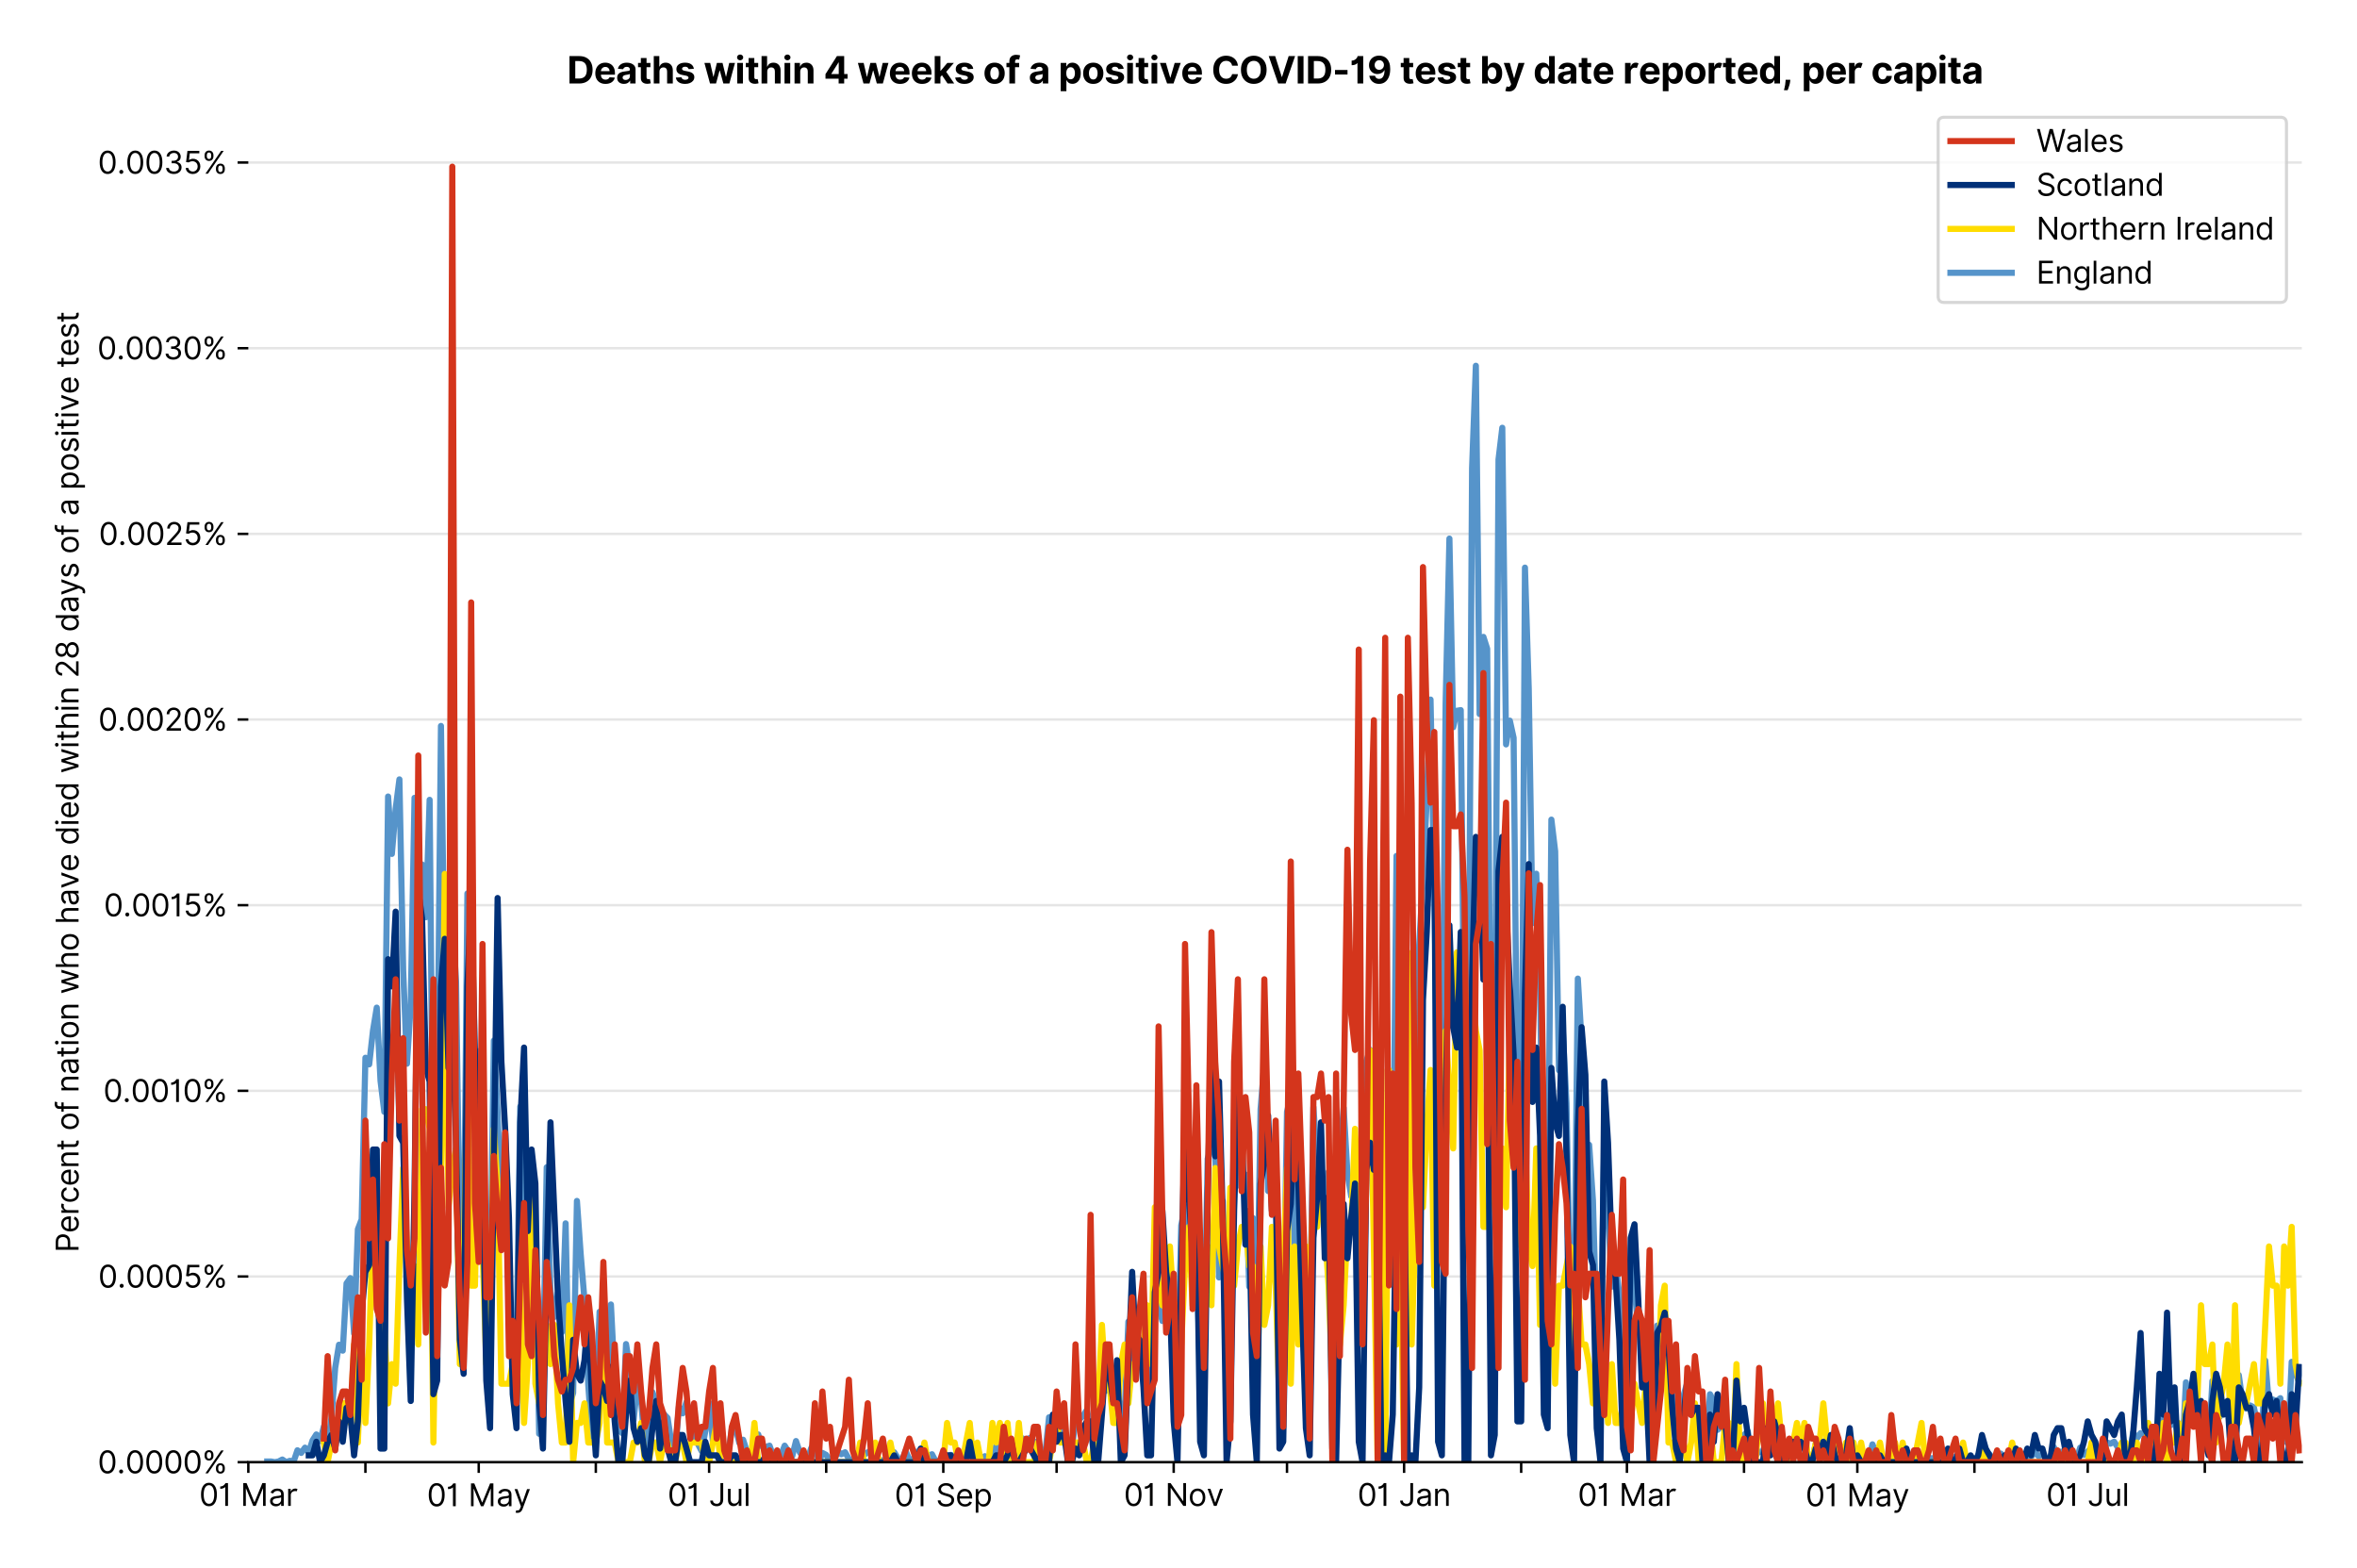 <?xml version="1.0" encoding="utf-8" standalone="no"?>
<!DOCTYPE svg PUBLIC "-//W3C//DTD SVG 1.1//EN"
  "http://www.w3.org/Graphics/SVG/1.1/DTD/svg11.dtd">
<svg version="1.1" viewBox="0 0 768.577 511.234" xmlns="http://www.w3.org/2000/svg" xmlns:xlink="http://www.w3.org/1999/xlink">
 <defs>
  <style type="text/css">*{stroke-linecap:butt;stroke-linejoin:round;}</style>
 </defs>
 <g id="figure_1">
  <g id="patch_1">
   <path d="M 0 511.234 
L 768.577 511.234 
L 768.577 0 
L 0 0 
z
" style="fill:#ffffff;"/>
  </g>
  <g id="axes_1">
   <g id="patch_2">
    <path d="M 80.977 476.745 
L 750.577 476.745 
L 750.577 33.225 
L 80.977 33.225 
z
" style="fill:#ffffff;"/>
   </g>
   <g id="matplotlib.axis_1">
    <g id="xtick_1">
     <g id="line2d_1">
      <defs>
       <path d="M 0 0 
L 0 3.5 
" id="mc73ab870f0" style="stroke:#000000;stroke-width:0.8;"/>
      </defs>
      <g>
       <use style="stroke:#000000;stroke-width:0.8;" x="80.977" xlink:href="#mc73ab870f0" y="476.745"/>
      </g>
     </g>
     <g id="text_1">
      <!-- 01 Mar -->
      <g transform="translate(64.94 491.018)scale(0.1 -0.1)">
       <defs>
        <path d="M 2000 -64 
Q 1230 -64 806 561 
Q 382 1186 382 2327 
Q 382 3459 809 4088 
Q 1236 4718 2000 4718 
Q 2764 4718 3191 4088 
Q 3618 3459 3618 2327 
Q 3618 1186 3194 561 
Q 2771 -64 2000 -64 
z
M 2000 436 
Q 2509 436 2791 927 
Q 3073 1418 3073 2327 
Q 3073 3234 2789 3730 
Q 2505 4227 2000 4227 
Q 1496 4227 1211 3730 
Q 927 3234 927 2327 
Q 927 1418 1210 927 
Q 1493 436 2000 436 
z
" id="Inter-Regular-30" transform="scale(0.016)"/>
        <path d="M 1973 4655 
L 1973 0 
L 1409 0 
L 1409 3836 
L 1373 3836 
Q 1341 3773 1209 3692 
Q 1077 3611 868 3551 
Q 659 3491 391 3491 
L 391 3964 
Q 661 3964 859 4061 
Q 1057 4159 1190 4291 
Q 1323 4423 1392 4529 
Q 1461 4636 1473 4655 
L 1973 4655 
z
" id="Inter-Regular-31" transform="scale(0.016)"/>
        <path id="Inter-Regular-20" transform="scale(0.016)"/>
        <path d="M 564 4655 
L 1236 4655 
L 2818 791 
L 2873 791 
L 4455 4655 
L 5127 4655 
L 5127 0 
L 4600 0 
L 4600 3536 
L 4555 3536 
L 3100 0 
L 2591 0 
L 1136 3536 
L 1091 3536 
L 1091 0 
L 564 0 
L 564 4655 
z
" id="Inter-Regular-4d" transform="scale(0.016)"/>
        <path d="M 1518 -82 
Q 1186 -82 916 44 
Q 646 170 486 410 
Q 327 650 327 991 
Q 327 1291 445 1478 
Q 564 1666 761 1773 
Q 959 1880 1199 1933 
Q 1439 1986 1682 2018 
Q 2000 2059 2199 2080 
Q 2398 2102 2490 2154 
Q 2582 2207 2582 2336 
L 2582 2355 
Q 2582 2691 2399 2877 
Q 2216 3064 1846 3064 
Q 1461 3064 1243 2895 
Q 1025 2727 936 2536 
L 427 2718 
Q 564 3036 792 3214 
Q 1021 3393 1292 3464 
Q 1564 3536 1827 3536 
Q 1996 3536 2215 3496 
Q 2434 3457 2640 3334 
Q 2846 3211 2982 2963 
Q 3118 2716 3118 2300 
L 3118 0 
L 2582 0 
L 2582 473 
L 2555 473 
Q 2500 359 2373 229 
Q 2246 100 2034 9 
Q 1823 -82 1518 -82 
z
M 1600 400 
Q 1918 400 2137 525 
Q 2357 650 2469 847 
Q 2582 1045 2582 1264 
L 2582 1755 
Q 2548 1714 2433 1681 
Q 2318 1648 2169 1624 
Q 2021 1600 1881 1583 
Q 1741 1566 1655 1555 
Q 1446 1527 1265 1467 
Q 1084 1407 974 1287 
Q 864 1168 864 964 
Q 864 684 1072 542 
Q 1280 400 1600 400 
z
" id="Inter-Regular-61" transform="scale(0.016)"/>
        <path d="M 491 0 
L 491 3491 
L 1009 3491 
L 1009 2964 
L 1046 2964 
Q 1139 3223 1389 3384 
Q 1639 3545 1955 3545 
Q 2100 3545 2209 3511 
Q 2318 3477 2400 3418 
L 2218 2964 
Q 2161 2993 2085 3010 
Q 2009 3027 1909 3027 
Q 1527 3027 1277 2794 
Q 1027 2561 1027 2209 
L 1027 0 
L 491 0 
z
" id="Inter-Regular-72" transform="scale(0.016)"/>
       </defs>
       <use xlink:href="#Inter-Regular-30"/>
       <use x="62.5" xlink:href="#Inter-Regular-31"/>
       <use x="106.676" xlink:href="#Inter-Regular-20"/>
       <use x="134.801" xlink:href="#Inter-Regular-4d"/>
       <use x="225.994" xlink:href="#Inter-Regular-61"/>
       <use x="282.386" xlink:href="#Inter-Regular-72"/>
      </g>
     </g>
    </g>
    <g id="xtick_2">
     <g id="line2d_2">
      <g>
       <use style="stroke:#000000;stroke-width:0.8;" x="119.156" xlink:href="#mc73ab870f0" y="476.745"/>
      </g>
     </g>
    </g>
    <g id="xtick_3">
     <g id="line2d_3">
      <g>
       <use style="stroke:#000000;stroke-width:0.8;" x="156.105" xlink:href="#mc73ab870f0" y="476.745"/>
      </g>
     </g>
     <g id="text_2">
      <!-- 01 May -->
      <g transform="translate(139.202 491.117)scale(0.1 -0.1)">
       <defs>
        <path d="M 818 -1355 
Q 682 -1355 575 -1333 
Q 468 -1311 427 -1291 
L 564 -818 
Q 857 -893 1053 -814 
Q 1250 -736 1391 -345 
L 1509 -18 
L 218 3491 
L 800 3491 
L 1764 709 
L 1800 709 
L 2764 3491 
L 3346 3491 
L 1846 -564 
Q 1550 -1355 818 -1355 
z
" id="Inter-Regular-79" transform="scale(0.016)"/>
       </defs>
       <use xlink:href="#Inter-Regular-30"/>
       <use x="62.5" xlink:href="#Inter-Regular-31"/>
       <use x="106.676" xlink:href="#Inter-Regular-20"/>
       <use x="134.801" xlink:href="#Inter-Regular-4d"/>
       <use x="225.994" xlink:href="#Inter-Regular-61"/>
       <use x="282.386" xlink:href="#Inter-Regular-79"/>
      </g>
     </g>
    </g>
    <g id="xtick_4">
     <g id="line2d_4">
      <g>
       <use style="stroke:#000000;stroke-width:0.8;" x="194.285" xlink:href="#mc73ab870f0" y="476.745"/>
      </g>
     </g>
    </g>
    <g id="xtick_5">
     <g id="line2d_5">
      <g>
       <use style="stroke:#000000;stroke-width:0.8;" x="231.233" xlink:href="#mc73ab870f0" y="476.745"/>
      </g>
     </g>
     <g id="text_3">
      <!-- 01 Jul -->
      <g transform="translate(217.689 491.018)scale(0.1 -0.1)">
       <defs>
        <path d="M 2346 4655 
L 2909 4655 
L 2909 1327 
Q 2909 657 2549 296 
Q 2189 -64 1582 -64 
Q 1200 -64 902 76 
Q 605 216 434 475 
Q 264 734 264 1091 
L 818 1091 
Q 818 795 1034 615 
Q 1250 436 1582 436 
Q 1948 436 2147 664 
Q 2346 893 2346 1327 
L 2346 4655 
z
" id="Inter-Regular-4a" transform="scale(0.016)"/>
        <path d="M 2691 1427 
L 2691 3491 
L 3227 3491 
L 3227 0 
L 2691 0 
L 2691 591 
L 2655 591 
Q 2532 325 2273 140 
Q 2014 -45 1618 -45 
Q 1127 -45 809 280 
Q 491 605 491 1273 
L 491 3491 
L 1027 3491 
L 1027 1309 
Q 1027 927 1242 700 
Q 1457 473 1791 473 
Q 1991 473 2199 575 
Q 2407 677 2549 888 
Q 2691 1100 2691 1427 
z
" id="Inter-Regular-75" transform="scale(0.016)"/>
        <path d="M 1027 4655 
L 1027 0 
L 491 0 
L 491 4655 
L 1027 4655 
z
" id="Inter-Regular-6c" transform="scale(0.016)"/>
       </defs>
       <use xlink:href="#Inter-Regular-30"/>
       <use x="62.5" xlink:href="#Inter-Regular-31"/>
       <use x="106.676" xlink:href="#Inter-Regular-20"/>
       <use x="134.801" xlink:href="#Inter-Regular-4a"/>
       <use x="189.063" xlink:href="#Inter-Regular-75"/>
       <use x="247.159" xlink:href="#Inter-Regular-6c"/>
      </g>
     </g>
    </g>
    <g id="xtick_6">
     <g id="line2d_6">
      <g>
       <use style="stroke:#000000;stroke-width:0.8;" x="269.413" xlink:href="#mc73ab870f0" y="476.745"/>
      </g>
     </g>
    </g>
    <g id="xtick_7">
     <g id="line2d_7">
      <g>
       <use style="stroke:#000000;stroke-width:0.8;" x="307.593" xlink:href="#mc73ab870f0" y="476.745"/>
      </g>
     </g>
     <g id="text_4">
      <!-- 01 Sep -->
      <g transform="translate(291.705 491.117)scale(0.1 -0.1)">
       <defs>
        <path d="M 3109 3491 
Q 3068 3836 2777 4027 
Q 2486 4218 2064 4218 
Q 1600 4218 1318 3999 
Q 1036 3780 1036 3445 
Q 1036 3195 1189 3042 
Q 1343 2889 1553 2803 
Q 1764 2718 1936 2673 
L 2409 2545 
Q 2591 2498 2815 2414 
Q 3039 2330 3244 2185 
Q 3450 2041 3584 1816 
Q 3718 1591 3718 1264 
Q 3718 886 3521 581 
Q 3325 277 2949 97 
Q 2573 -82 2036 -82 
Q 1286 -82 845 272 
Q 405 627 364 1200 
L 946 1200 
Q 968 936 1124 764 
Q 1280 593 1519 510 
Q 1759 427 2036 427 
Q 2359 427 2616 533 
Q 2873 639 3023 828 
Q 3173 1018 3173 1273 
Q 3173 1505 3043 1650 
Q 2914 1795 2702 1886 
Q 2491 1977 2246 2045 
L 1673 2209 
Q 1127 2366 809 2657 
Q 491 2948 491 3418 
Q 491 3809 703 4101 
Q 916 4393 1276 4555 
Q 1636 4718 2082 4718 
Q 2532 4718 2882 4558 
Q 3232 4398 3437 4120 
Q 3643 3843 3655 3491 
L 3109 3491 
z
" id="Inter-Regular-53" transform="scale(0.016)"/>
        <path d="M 1955 -73 
Q 1450 -73 1085 151 
Q 721 375 524 778 
Q 327 1182 327 1718 
Q 327 2255 524 2665 
Q 721 3075 1074 3305 
Q 1427 3536 1900 3536 
Q 2173 3536 2439 3445 
Q 2705 3355 2923 3151 
Q 3141 2948 3270 2614 
Q 3400 2280 3400 1791 
L 3400 1564 
L 866 1564 
Q 884 1005 1183 707 
Q 1482 409 1955 409 
Q 2271 409 2498 545 
Q 2725 682 2827 955 
L 3346 809 
Q 3223 414 2854 170 
Q 2486 -73 1955 -73 
z
M 866 2027 
L 2855 2027 
Q 2855 2470 2595 2762 
Q 2336 3055 1900 3055 
Q 1593 3055 1368 2911 
Q 1143 2768 1013 2533 
Q 884 2298 866 2027 
z
" id="Inter-Regular-65" transform="scale(0.016)"/>
        <path d="M 491 -1309 
L 491 3491 
L 1009 3491 
L 1009 2936 
L 1073 2936 
Q 1132 3027 1237 3169 
Q 1343 3311 1542 3423 
Q 1741 3536 2082 3536 
Q 2523 3536 2859 3315 
Q 3196 3095 3384 2690 
Q 3573 2286 3573 1736 
Q 3573 1182 3384 776 
Q 3196 370 2861 148 
Q 2527 -73 2091 -73 
Q 1755 -73 1552 39 
Q 1350 152 1241 296 
Q 1132 441 1073 536 
L 1027 536 
L 1027 -1309 
L 491 -1309 
z
M 1018 1745 
Q 1018 1152 1276 780 
Q 1534 409 2018 409 
Q 2355 409 2581 587 
Q 2807 766 2921 1069 
Q 3036 1373 3036 1745 
Q 3036 2114 2923 2410 
Q 2811 2707 2585 2881 
Q 2359 3055 2018 3055 
Q 1527 3055 1272 2693 
Q 1018 2332 1018 1745 
z
" id="Inter-Regular-70" transform="scale(0.016)"/>
       </defs>
       <use xlink:href="#Inter-Regular-30"/>
       <use x="62.5" xlink:href="#Inter-Regular-31"/>
       <use x="106.676" xlink:href="#Inter-Regular-20"/>
       <use x="134.801" xlink:href="#Inter-Regular-53"/>
       <use x="198.58" xlink:href="#Inter-Regular-65"/>
       <use x="256.818" xlink:href="#Inter-Regular-70"/>
      </g>
     </g>
    </g>
    <g id="xtick_8">
     <g id="line2d_8">
      <g>
       <use style="stroke:#000000;stroke-width:0.8;" x="344.541" xlink:href="#mc73ab870f0" y="476.745"/>
      </g>
     </g>
    </g>
    <g id="xtick_9">
     <g id="line2d_9">
      <g>
       <use style="stroke:#000000;stroke-width:0.8;" x="382.721" xlink:href="#mc73ab870f0" y="476.745"/>
      </g>
     </g>
     <g id="text_5">
      <!-- 01 Nov -->
      <g transform="translate(366.45 491.018)scale(0.1 -0.1)">
       <defs>
        <path d="M 4255 4655 
L 4255 0 
L 3709 0 
L 1173 3655 
L 1127 3655 
L 1127 0 
L 564 0 
L 564 4655 
L 1109 4655 
L 3655 991 
L 3700 991 
L 3700 4655 
L 4255 4655 
z
" id="Inter-Regular-4e" transform="scale(0.016)"/>
        <path d="M 1909 -73 
Q 1436 -73 1080 152 
Q 725 377 526 781 
Q 327 1186 327 1727 
Q 327 2273 526 2679 
Q 725 3086 1080 3311 
Q 1436 3536 1909 3536 
Q 2382 3536 2737 3311 
Q 3093 3086 3292 2679 
Q 3491 2273 3491 1727 
Q 3491 1186 3292 781 
Q 3093 377 2737 152 
Q 2382 -73 1909 -73 
z
M 1909 409 
Q 2268 409 2500 593 
Q 2732 777 2843 1077 
Q 2955 1377 2955 1727 
Q 2955 2077 2843 2379 
Q 2732 2682 2500 2868 
Q 2268 3055 1909 3055 
Q 1550 3055 1318 2868 
Q 1086 2682 975 2379 
Q 864 2077 864 1727 
Q 864 1377 975 1077 
Q 1086 777 1318 593 
Q 1550 409 1909 409 
z
" id="Inter-Regular-6f" transform="scale(0.016)"/>
        <path d="M 3346 3491 
L 2055 0 
L 1509 0 
L 218 3491 
L 800 3491 
L 1764 709 
L 1800 709 
L 2764 3491 
L 3346 3491 
z
" id="Inter-Regular-76" transform="scale(0.016)"/>
       </defs>
       <use xlink:href="#Inter-Regular-30"/>
       <use x="62.5" xlink:href="#Inter-Regular-31"/>
       <use x="106.676" xlink:href="#Inter-Regular-20"/>
       <use x="134.801" xlink:href="#Inter-Regular-4e"/>
       <use x="210.085" xlink:href="#Inter-Regular-6f"/>
       <use x="269.744" xlink:href="#Inter-Regular-76"/>
      </g>
     </g>
    </g>
    <g id="xtick_10">
     <g id="line2d_10">
      <g>
       <use style="stroke:#000000;stroke-width:0.8;" x="419.67" xlink:href="#mc73ab870f0" y="476.745"/>
      </g>
     </g>
    </g>
    <g id="xtick_11">
     <g id="line2d_11">
      <g>
       <use style="stroke:#000000;stroke-width:0.8;" x="457.849" xlink:href="#mc73ab870f0" y="476.745"/>
      </g>
     </g>
     <g id="text_6">
      <!-- 01 Jan -->
      <g transform="translate(442.65 491.018)scale(0.1 -0.1)">
       <defs>
        <path d="M 1027 2100 
L 1027 0 
L 491 0 
L 491 3491 
L 1009 3491 
L 1009 2945 
L 1055 2945 
Q 1177 3211 1427 3373 
Q 1677 3536 2073 3536 
Q 2602 3536 2928 3211 
Q 3255 2886 3255 2218 
L 3255 0 
L 2718 0 
L 2718 2182 
Q 2718 2593 2504 2824 
Q 2291 3055 1918 3055 
Q 1534 3055 1280 2806 
Q 1027 2557 1027 2100 
z
" id="Inter-Regular-6e" transform="scale(0.016)"/>
       </defs>
       <use xlink:href="#Inter-Regular-30"/>
       <use x="62.5" xlink:href="#Inter-Regular-31"/>
       <use x="106.676" xlink:href="#Inter-Regular-20"/>
       <use x="134.801" xlink:href="#Inter-Regular-4a"/>
       <use x="189.063" xlink:href="#Inter-Regular-61"/>
       <use x="245.455" xlink:href="#Inter-Regular-6e"/>
      </g>
     </g>
    </g>
    <g id="xtick_12">
     <g id="line2d_12">
      <g>
       <use style="stroke:#000000;stroke-width:0.8;" x="496.029" xlink:href="#mc73ab870f0" y="476.745"/>
      </g>
     </g>
    </g>
    <g id="xtick_13">
     <g id="line2d_13">
      <g>
       <use style="stroke:#000000;stroke-width:0.8;" x="530.515" xlink:href="#mc73ab870f0" y="476.745"/>
      </g>
     </g>
     <g id="text_7">
      <!-- 01 Mar -->
      <g transform="translate(514.478 491.018)scale(0.1 -0.1)">
       <use xlink:href="#Inter-Regular-30"/>
       <use x="62.5" xlink:href="#Inter-Regular-31"/>
       <use x="106.676" xlink:href="#Inter-Regular-20"/>
       <use x="134.801" xlink:href="#Inter-Regular-4d"/>
       <use x="225.994" xlink:href="#Inter-Regular-61"/>
       <use x="282.386" xlink:href="#Inter-Regular-72"/>
      </g>
     </g>
    </g>
    <g id="xtick_14">
     <g id="line2d_14">
      <g>
       <use style="stroke:#000000;stroke-width:0.8;" x="568.694" xlink:href="#mc73ab870f0" y="476.745"/>
      </g>
     </g>
    </g>
    <g id="xtick_15">
     <g id="line2d_15">
      <g>
       <use style="stroke:#000000;stroke-width:0.8;" x="605.643" xlink:href="#mc73ab870f0" y="476.745"/>
      </g>
     </g>
     <g id="text_8">
      <!-- 01 May -->
      <g transform="translate(588.74 491.117)scale(0.1 -0.1)">
       <use xlink:href="#Inter-Regular-30"/>
       <use x="62.5" xlink:href="#Inter-Regular-31"/>
       <use x="106.676" xlink:href="#Inter-Regular-20"/>
       <use x="134.801" xlink:href="#Inter-Regular-4d"/>
       <use x="225.994" xlink:href="#Inter-Regular-61"/>
       <use x="282.386" xlink:href="#Inter-Regular-79"/>
      </g>
     </g>
    </g>
    <g id="xtick_16">
     <g id="line2d_16">
      <g>
       <use style="stroke:#000000;stroke-width:0.8;" x="643.823" xlink:href="#mc73ab870f0" y="476.745"/>
      </g>
     </g>
    </g>
    <g id="xtick_17">
     <g id="line2d_17">
      <g>
       <use style="stroke:#000000;stroke-width:0.8;" x="680.771" xlink:href="#mc73ab870f0" y="476.745"/>
      </g>
     </g>
     <g id="text_9">
      <!-- 01 Jul -->
      <g transform="translate(667.227 491.018)scale(0.1 -0.1)">
       <use xlink:href="#Inter-Regular-30"/>
       <use x="62.5" xlink:href="#Inter-Regular-31"/>
       <use x="106.676" xlink:href="#Inter-Regular-20"/>
       <use x="134.801" xlink:href="#Inter-Regular-4a"/>
       <use x="189.063" xlink:href="#Inter-Regular-75"/>
       <use x="247.159" xlink:href="#Inter-Regular-6c"/>
      </g>
     </g>
    </g>
    <g id="xtick_18">
     <g id="line2d_18">
      <g>
       <use style="stroke:#000000;stroke-width:0.8;" x="718.951" xlink:href="#mc73ab870f0" y="476.745"/>
      </g>
     </g>
    </g>
   </g>
   <g id="matplotlib.axis_2">
    <g id="ytick_1">
     <g id="line2d_19">
      <path clip-path="url(#p8281000317)" d="M 80.977 476.745 
L 750.577 476.745 
" style="fill:none;stroke:#e5e5e5;stroke-linecap:square;stroke-width:0.8;"/>
     </g>
     <g id="line2d_20">
      <defs>
       <path d="M 0 0 
L -3.5 0 
" id="m0cc4603b61" style="stroke:#000000;stroke-width:0.8;"/>
      </defs>
      <g>
       <use style="stroke:#000000;stroke-width:0.8;" x="80.977" xlink:href="#m0cc4603b61" y="476.745"/>
      </g>
     </g>
     <g id="text_10">
      <!-- 0.0000% -->
      <g transform="translate(31.845 480.382)scale(0.1 -0.1)">
       <defs>
        <path d="M 882 -36 
Q 714 -36 593 84 
Q 473 205 473 373 
Q 473 541 593 661 
Q 714 782 882 782 
Q 1050 782 1170 661 
Q 1291 541 1291 373 
Q 1291 205 1170 84 
Q 1050 -36 882 -36 
z
" id="Inter-Regular-2e" transform="scale(0.016)"/>
        <path d="M 2855 873 
L 2855 1118 
Q 2855 1373 2960 1585 
Q 3066 1798 3269 1926 
Q 3473 2055 3764 2055 
Q 4059 2055 4259 1926 
Q 4459 1798 4561 1585 
Q 4664 1373 4664 1118 
L 4664 873 
Q 4664 618 4560 405 
Q 4457 193 4256 64 
Q 4055 -64 3764 -64 
Q 3468 -64 3266 64 
Q 3064 193 2959 405 
Q 2855 618 2855 873 
z
M 536 3536 
L 536 3782 
Q 536 4036 642 4248 
Q 748 4461 951 4589 
Q 1155 4718 1446 4718 
Q 1741 4718 1941 4589 
Q 2141 4461 2243 4248 
Q 2346 4036 2346 3782 
L 2346 3536 
Q 2346 3282 2242 3069 
Q 2139 2857 1937 2728 
Q 1736 2600 1446 2600 
Q 1150 2600 948 2728 
Q 746 2857 641 3069 
Q 536 3282 536 3536 
z
M 709 0 
L 3909 4655 
L 4427 4655 
L 1227 0 
L 709 0 
z
M 3318 1118 
L 3318 873 
Q 3318 661 3418 494 
Q 3518 327 3764 327 
Q 4002 327 4101 494 
Q 4200 661 4200 873 
L 4200 1118 
Q 4200 1330 4104 1497 
Q 4009 1664 3764 1664 
Q 3525 1664 3421 1497 
Q 3318 1330 3318 1118 
z
M 1000 3782 
L 1000 3536 
Q 1000 3325 1100 3158 
Q 1200 2991 1446 2991 
Q 1684 2991 1783 3158 
Q 1882 3325 1882 3536 
L 1882 3782 
Q 1882 3993 1786 4160 
Q 1691 4327 1446 4327 
Q 1207 4327 1103 4160 
Q 1000 3993 1000 3782 
z
" id="Inter-Regular-25" transform="scale(0.016)"/>
       </defs>
       <use xlink:href="#Inter-Regular-30"/>
       <use x="62.5" xlink:href="#Inter-Regular-2e"/>
       <use x="90.057" xlink:href="#Inter-Regular-30"/>
       <use x="152.557" xlink:href="#Inter-Regular-30"/>
       <use x="215.057" xlink:href="#Inter-Regular-30"/>
       <use x="277.557" xlink:href="#Inter-Regular-30"/>
       <use x="340.057" xlink:href="#Inter-Regular-25"/>
      </g>
     </g>
    </g>
    <g id="ytick_2">
     <g id="line2d_21">
      <path clip-path="url(#p8281000317)" d="M 80.977 416.21 
L 750.577 416.21 
" style="fill:none;stroke:#e5e5e5;stroke-linecap:square;stroke-width:0.8;"/>
     </g>
     <g id="line2d_22">
      <g>
       <use style="stroke:#000000;stroke-width:0.8;" x="80.977" xlink:href="#m0cc4603b61" y="416.21"/>
      </g>
     </g>
     <g id="text_11">
      <!-- 0.0005% -->
      <g transform="translate(32.016 419.846)scale(0.1 -0.1)">
       <defs>
        <path d="M 1936 -64 
Q 1536 -64 1216 95 
Q 896 255 702 532 
Q 509 809 491 1164 
L 1036 1164 
Q 1068 848 1324 642 
Q 1580 436 1936 436 
Q 2223 436 2447 570 
Q 2671 705 2799 940 
Q 2927 1175 2927 1473 
Q 2927 1777 2794 2017 
Q 2661 2257 2429 2395 
Q 2198 2534 1900 2536 
Q 1686 2539 1461 2472 
Q 1236 2405 1091 2300 
L 564 2364 
L 846 4655 
L 3264 4655 
L 3264 4155 
L 1318 4155 
L 1155 2782 
L 1182 2782 
Q 1325 2895 1541 2970 
Q 1757 3045 1991 3045 
Q 2418 3045 2753 2842 
Q 3089 2639 3281 2286 
Q 3473 1934 3473 1482 
Q 3473 1036 3274 687 
Q 3075 339 2727 137 
Q 2380 -64 1936 -64 
z
" id="Inter-Regular-35" transform="scale(0.016)"/>
       </defs>
       <use xlink:href="#Inter-Regular-30"/>
       <use x="62.5" xlink:href="#Inter-Regular-2e"/>
       <use x="90.057" xlink:href="#Inter-Regular-30"/>
       <use x="152.557" xlink:href="#Inter-Regular-30"/>
       <use x="215.057" xlink:href="#Inter-Regular-30"/>
       <use x="277.557" xlink:href="#Inter-Regular-35"/>
       <use x="338.352" xlink:href="#Inter-Regular-25"/>
      </g>
     </g>
    </g>
    <g id="ytick_3">
     <g id="line2d_23">
      <path clip-path="url(#p8281000317)" d="M 80.977 355.674 
L 750.577 355.674 
" style="fill:none;stroke:#e5e5e5;stroke-linecap:square;stroke-width:0.8;"/>
     </g>
     <g id="line2d_24">
      <g>
       <use style="stroke:#000000;stroke-width:0.8;" x="80.977" xlink:href="#m0cc4603b61" y="355.674"/>
      </g>
     </g>
     <g id="text_12">
      <!-- 0.0010% -->
      <g transform="translate(33.678 359.311)scale(0.1 -0.1)">
       <use xlink:href="#Inter-Regular-30"/>
       <use x="62.5" xlink:href="#Inter-Regular-2e"/>
       <use x="90.057" xlink:href="#Inter-Regular-30"/>
       <use x="152.557" xlink:href="#Inter-Regular-30"/>
       <use x="215.057" xlink:href="#Inter-Regular-31"/>
       <use x="259.233" xlink:href="#Inter-Regular-30"/>
       <use x="321.733" xlink:href="#Inter-Regular-25"/>
      </g>
     </g>
    </g>
    <g id="ytick_4">
     <g id="line2d_25">
      <path clip-path="url(#p8281000317)" d="M 80.977 295.139 
L 750.577 295.139 
" style="fill:none;stroke:#e5e5e5;stroke-linecap:square;stroke-width:0.8;"/>
     </g>
     <g id="line2d_26">
      <g>
       <use style="stroke:#000000;stroke-width:0.8;" x="80.977" xlink:href="#m0cc4603b61" y="295.139"/>
      </g>
     </g>
     <g id="text_13">
      <!-- 0.0015% -->
      <g transform="translate(33.848 298.776)scale(0.1 -0.1)">
       <use xlink:href="#Inter-Regular-30"/>
       <use x="62.5" xlink:href="#Inter-Regular-2e"/>
       <use x="90.057" xlink:href="#Inter-Regular-30"/>
       <use x="152.557" xlink:href="#Inter-Regular-30"/>
       <use x="215.057" xlink:href="#Inter-Regular-31"/>
       <use x="259.233" xlink:href="#Inter-Regular-35"/>
       <use x="320.028" xlink:href="#Inter-Regular-25"/>
      </g>
     </g>
    </g>
    <g id="ytick_5">
     <g id="line2d_27">
      <path clip-path="url(#p8281000317)" d="M 80.977 234.604 
L 750.577 234.604 
" style="fill:none;stroke:#e5e5e5;stroke-linecap:square;stroke-width:0.8;"/>
     </g>
     <g id="line2d_28">
      <g>
       <use style="stroke:#000000;stroke-width:0.8;" x="80.977" xlink:href="#m0cc4603b61" y="234.604"/>
      </g>
     </g>
     <g id="text_14">
      <!-- 0.0020% -->
      <g transform="translate(32.044 238.241)scale(0.1 -0.1)">
       <defs>
        <path d="M 482 0 
L 482 409 
L 2018 2091 
Q 2289 2386 2464 2605 
Q 2639 2825 2724 3019 
Q 2809 3214 2809 3427 
Q 2809 3795 2553 4011 
Q 2298 4227 1918 4227 
Q 1514 4227 1275 3985 
Q 1036 3743 1036 3345 
L 500 3345 
Q 500 3755 688 4064 
Q 877 4373 1203 4545 
Q 1530 4718 1936 4718 
Q 2346 4718 2661 4545 
Q 2977 4373 3156 4079 
Q 3336 3786 3336 3427 
Q 3336 3170 3244 2926 
Q 3152 2682 2926 2383 
Q 2700 2084 2300 1655 
L 1255 536 
L 1255 500 
L 3418 500 
L 3418 0 
L 482 0 
z
" id="Inter-Regular-32" transform="scale(0.016)"/>
       </defs>
       <use xlink:href="#Inter-Regular-30"/>
       <use x="62.5" xlink:href="#Inter-Regular-2e"/>
       <use x="90.057" xlink:href="#Inter-Regular-30"/>
       <use x="152.557" xlink:href="#Inter-Regular-30"/>
       <use x="215.057" xlink:href="#Inter-Regular-32"/>
       <use x="275.568" xlink:href="#Inter-Regular-30"/>
       <use x="338.068" xlink:href="#Inter-Regular-25"/>
      </g>
     </g>
    </g>
    <g id="ytick_6">
     <g id="line2d_29">
      <path clip-path="url(#p8281000317)" d="M 80.977 174.069 
L 750.577 174.069 
" style="fill:none;stroke:#e5e5e5;stroke-linecap:square;stroke-width:0.8;"/>
     </g>
     <g id="line2d_30">
      <g>
       <use style="stroke:#000000;stroke-width:0.8;" x="80.977" xlink:href="#m0cc4603b61" y="174.069"/>
      </g>
     </g>
     <g id="text_15">
      <!-- 0.0025% -->
      <g transform="translate(32.214 177.705)scale(0.1 -0.1)">
       <use xlink:href="#Inter-Regular-30"/>
       <use x="62.5" xlink:href="#Inter-Regular-2e"/>
       <use x="90.057" xlink:href="#Inter-Regular-30"/>
       <use x="152.557" xlink:href="#Inter-Regular-30"/>
       <use x="215.057" xlink:href="#Inter-Regular-32"/>
       <use x="275.568" xlink:href="#Inter-Regular-35"/>
       <use x="336.364" xlink:href="#Inter-Regular-25"/>
      </g>
     </g>
    </g>
    <g id="ytick_7">
     <g id="line2d_31">
      <path clip-path="url(#p8281000317)" d="M 80.977 113.533 
L 750.577 113.533 
" style="fill:none;stroke:#e5e5e5;stroke-linecap:square;stroke-width:0.8;"/>
     </g>
     <g id="line2d_32">
      <g>
       <use style="stroke:#000000;stroke-width:0.8;" x="80.977" xlink:href="#m0cc4603b61" y="113.533"/>
      </g>
     </g>
     <g id="text_16">
      <!-- 0.0030% -->
      <g transform="translate(31.731 117.17)scale(0.1 -0.1)">
       <defs>
        <path d="M 2055 -64 
Q 1605 -64 1253 90 
Q 902 245 696 521 
Q 491 798 473 1164 
L 1046 1164 
Q 1071 827 1356 631 
Q 1641 436 2046 436 
Q 2493 436 2783 664 
Q 3073 893 3073 1264 
Q 3073 1650 2787 1893 
Q 2502 2136 1973 2136 
L 1600 2136 
L 1600 2636 
L 1973 2636 
Q 2386 2636 2647 2856 
Q 2909 3077 2909 3445 
Q 2909 3798 2679 4012 
Q 2450 4227 2064 4227 
Q 1823 4227 1610 4139 
Q 1398 4052 1264 3887 
Q 1130 3723 1118 3491 
L 573 3491 
Q 586 3857 793 4133 
Q 1000 4409 1335 4563 
Q 1671 4718 2073 4718 
Q 2505 4718 2814 4544 
Q 3123 4370 3289 4086 
Q 3455 3802 3455 3473 
Q 3455 3080 3249 2802 
Q 3043 2525 2691 2418 
L 2691 2382 
Q 3132 2309 3379 2008 
Q 3627 1707 3627 1264 
Q 3627 884 3421 583 
Q 3216 282 2861 109 
Q 2507 -64 2055 -64 
z
" id="Inter-Regular-33" transform="scale(0.016)"/>
       </defs>
       <use xlink:href="#Inter-Regular-30"/>
       <use x="62.5" xlink:href="#Inter-Regular-2e"/>
       <use x="90.057" xlink:href="#Inter-Regular-30"/>
       <use x="152.557" xlink:href="#Inter-Regular-30"/>
       <use x="215.057" xlink:href="#Inter-Regular-33"/>
       <use x="278.693" xlink:href="#Inter-Regular-30"/>
       <use x="341.193" xlink:href="#Inter-Regular-25"/>
      </g>
     </g>
    </g>
    <g id="ytick_8">
     <g id="line2d_33">
      <path clip-path="url(#p8281000317)" d="M 80.977 52.998 
L 750.577 52.998 
" style="fill:none;stroke:#e5e5e5;stroke-linecap:square;stroke-width:0.8;"/>
     </g>
     <g id="line2d_34">
      <g>
       <use style="stroke:#000000;stroke-width:0.8;" x="80.977" xlink:href="#m0cc4603b61" y="52.998"/>
      </g>
     </g>
     <g id="text_17">
      <!-- 0.0035% -->
      <g transform="translate(31.902 56.635)scale(0.1 -0.1)">
       <use xlink:href="#Inter-Regular-30"/>
       <use x="62.5" xlink:href="#Inter-Regular-2e"/>
       <use x="90.057" xlink:href="#Inter-Regular-30"/>
       <use x="152.557" xlink:href="#Inter-Regular-30"/>
       <use x="215.057" xlink:href="#Inter-Regular-33"/>
       <use x="278.693" xlink:href="#Inter-Regular-35"/>
       <use x="339.489" xlink:href="#Inter-Regular-25"/>
      </g>
     </g>
    </g>
    <g id="text_18">
     <!-- Percent of nation who have died within 28 days of a positive test -->
     <g transform="translate(25.614 408.396)rotate(-90)scale(0.1 -0.1)">
      <defs>
       <path d="M 564 0 
L 564 4655 
L 2136 4655 
Q 2684 4655 3033 4458 
Q 3382 4261 3550 3927 
Q 3718 3593 3718 3182 
Q 3718 2770 3551 2434 
Q 3384 2098 3036 1899 
Q 2689 1700 2146 1700 
L 1127 1700 
L 1127 0 
L 564 0 
z
M 1127 2200 
L 2127 2200 
Q 2689 2200 2926 2482 
Q 3164 2764 3164 3182 
Q 3164 3602 2925 3878 
Q 2686 4155 2118 4155 
L 1127 4155 
L 1127 2200 
z
" id="Inter-Regular-50" transform="scale(0.016)"/>
       <path d="M 1909 -73 
Q 1418 -73 1063 159 
Q 709 391 518 798 
Q 327 1205 327 1727 
Q 327 2259 524 2667 
Q 721 3075 1074 3305 
Q 1427 3536 1900 3536 
Q 2268 3536 2563 3400 
Q 2859 3264 3047 3018 
Q 3236 2773 3282 2445 
L 2746 2445 
Q 2684 2684 2474 2869 
Q 2264 3055 1909 3055 
Q 1439 3055 1151 2697 
Q 864 2339 864 1745 
Q 864 1139 1148 774 
Q 1432 409 1909 409 
Q 2223 409 2447 570 
Q 2671 732 2746 1018 
L 3282 1018 
Q 3236 709 3058 462 
Q 2880 216 2588 71 
Q 2296 -73 1909 -73 
z
" id="Inter-Regular-63" transform="scale(0.016)"/>
       <path d="M 2009 3491 
L 2009 3036 
L 1264 3036 
L 1264 1000 
Q 1264 773 1331 660 
Q 1398 548 1503 510 
Q 1609 473 1727 473 
Q 1816 473 1873 483 
Q 1930 493 1964 500 
L 2073 18 
Q 2018 -2 1920 -23 
Q 1823 -45 1673 -45 
Q 1446 -45 1228 52 
Q 1011 150 869 350 
Q 727 550 727 855 
L 727 3036 
L 200 3036 
L 200 3491 
L 727 3491 
L 727 4327 
L 1264 4327 
L 1264 3491 
L 2009 3491 
z
" id="Inter-Regular-74" transform="scale(0.016)"/>
       <path d="M 2046 3491 
L 2046 3036 
L 1264 3036 
L 1264 0 
L 727 0 
L 727 3036 
L 164 3036 
L 164 3491 
L 727 3491 
L 727 3973 
Q 727 4273 868 4473 
Q 1009 4673 1234 4773 
Q 1459 4873 1709 4873 
Q 1907 4873 2032 4841 
Q 2157 4809 2218 4782 
L 2064 4318 
Q 2023 4332 1951 4352 
Q 1880 4373 1764 4373 
Q 1498 4373 1381 4239 
Q 1264 4105 1264 3845 
L 1264 3491 
L 2046 3491 
z
" id="Inter-Regular-66" transform="scale(0.016)"/>
       <path d="M 491 0 
L 491 3491 
L 1027 3491 
L 1027 0 
L 491 0 
z
M 764 4073 
Q 607 4073 494 4179 
Q 382 4286 382 4436 
Q 382 4586 494 4693 
Q 607 4800 764 4800 
Q 921 4800 1033 4693 
Q 1146 4586 1146 4436 
Q 1146 4286 1033 4179 
Q 921 4073 764 4073 
z
" id="Inter-Regular-69" transform="scale(0.016)"/>
       <path d="M 1282 0 
L 218 3491 
L 782 3491 
L 1536 818 
L 1573 818 
L 2318 3491 
L 2891 3491 
L 3627 827 
L 3664 827 
L 4418 3491 
L 4982 3491 
L 3918 0 
L 3391 0 
L 2627 2682 
L 2573 2682 
L 1809 0 
L 1282 0 
z
" id="Inter-Regular-77" transform="scale(0.016)"/>
       <path d="M 1027 2100 
L 1027 0 
L 491 0 
L 491 4655 
L 1027 4655 
L 1027 2945 
L 1073 2945 
Q 1196 3216 1442 3376 
Q 1689 3536 2100 3536 
Q 2636 3536 2963 3213 
Q 3291 2891 3291 2218 
L 3291 0 
L 2755 0 
L 2755 2182 
Q 2755 2598 2540 2826 
Q 2325 3055 1946 3055 
Q 1548 3055 1287 2806 
Q 1027 2557 1027 2100 
z
" id="Inter-Regular-68" transform="scale(0.016)"/>
       <path d="M 1809 -73 
Q 1373 -73 1039 148 
Q 705 370 516 776 
Q 327 1182 327 1736 
Q 327 2286 516 2690 
Q 705 3095 1041 3315 
Q 1377 3536 1818 3536 
Q 2159 3536 2358 3423 
Q 2557 3311 2662 3169 
Q 2768 3027 2827 2936 
L 2873 2936 
L 2873 4655 
L 3409 4655 
L 3409 0 
L 2891 0 
L 2891 536 
L 2827 536 
Q 2768 441 2659 296 
Q 2550 152 2348 39 
Q 2146 -73 1809 -73 
z
M 1882 409 
Q 2366 409 2624 780 
Q 2882 1152 2882 1745 
Q 2882 2332 2627 2693 
Q 2373 3055 1882 3055 
Q 1541 3055 1315 2881 
Q 1089 2707 976 2410 
Q 864 2114 864 1745 
Q 864 1373 978 1069 
Q 1093 766 1319 587 
Q 1546 409 1882 409 
z
" id="Inter-Regular-64" transform="scale(0.016)"/>
       <path d="M 1973 -64 
Q 1505 -64 1147 103 
Q 789 270 589 564 
Q 389 859 391 1236 
Q 389 1532 507 1783 
Q 625 2034 830 2203 
Q 1036 2373 1291 2418 
L 1291 2445 
Q 957 2532 759 2821 
Q 561 3111 564 3482 
Q 561 3836 743 4115 
Q 925 4395 1244 4556 
Q 1564 4718 1973 4718 
Q 2377 4718 2695 4556 
Q 3014 4395 3197 4115 
Q 3380 3836 3382 3482 
Q 3380 3111 3181 2821 
Q 2982 2532 2655 2445 
L 2655 2418 
Q 2907 2373 3109 2203 
Q 3311 2034 3431 1783 
Q 3552 1532 3555 1236 
Q 3552 859 3351 564 
Q 3150 270 2794 103 
Q 2439 -64 1973 -64 
z
M 1973 436 
Q 2446 436 2722 662 
Q 2998 889 3000 1264 
Q 2998 1527 2864 1729 
Q 2730 1932 2499 2048 
Q 2268 2164 1973 2164 
Q 1675 2164 1442 2048 
Q 1209 1932 1076 1729 
Q 943 1527 946 1264 
Q 943 889 1218 662 
Q 1493 436 1973 436 
z
M 1973 2645 
Q 2348 2645 2591 2864 
Q 2834 3084 2836 3445 
Q 2834 3800 2596 4013 
Q 2359 4227 1973 4227 
Q 1582 4227 1344 4013 
Q 1107 3800 1109 3445 
Q 1107 3084 1349 2864 
Q 1591 2645 1973 2645 
z
" id="Inter-Regular-38" transform="scale(0.016)"/>
       <path d="M 2964 2709 
L 2482 2573 
Q 2411 2755 2245 2914 
Q 2080 3073 1727 3073 
Q 1407 3073 1194 2926 
Q 982 2780 982 2555 
Q 982 2355 1127 2239 
Q 1273 2123 1582 2045 
L 2100 1918 
Q 3027 1691 3027 973 
Q 3027 673 2855 436 
Q 2684 200 2377 63 
Q 2071 -73 1664 -73 
Q 1130 -73 780 159 
Q 430 391 336 836 
L 846 964 
Q 989 400 1655 400 
Q 2030 400 2251 560 
Q 2473 720 2473 945 
Q 2473 1316 1955 1436 
L 1373 1573 
Q 893 1686 669 1926 
Q 446 2166 446 2527 
Q 446 2823 613 3050 
Q 780 3277 1069 3406 
Q 1359 3536 1727 3536 
Q 2246 3536 2542 3309 
Q 2839 3082 2964 2709 
z
" id="Inter-Regular-73" transform="scale(0.016)"/>
      </defs>
      <use xlink:href="#Inter-Regular-50"/>
      <use x="63.494" xlink:href="#Inter-Regular-65"/>
      <use x="121.733" xlink:href="#Inter-Regular-72"/>
      <use x="160.085" xlink:href="#Inter-Regular-63"/>
      <use x="215.909" xlink:href="#Inter-Regular-65"/>
      <use x="274.148" xlink:href="#Inter-Regular-6e"/>
      <use x="332.671" xlink:href="#Inter-Regular-74"/>
      <use x="369.034" xlink:href="#Inter-Regular-20"/>
      <use x="397.159" xlink:href="#Inter-Regular-6f"/>
      <use x="456.818" xlink:href="#Inter-Regular-66"/>
      <use x="492.898" xlink:href="#Inter-Regular-20"/>
      <use x="521.023" xlink:href="#Inter-Regular-6e"/>
      <use x="579.546" xlink:href="#Inter-Regular-61"/>
      <use x="635.938" xlink:href="#Inter-Regular-74"/>
      <use x="672.301" xlink:href="#Inter-Regular-69"/>
      <use x="696.023" xlink:href="#Inter-Regular-6f"/>
      <use x="755.682" xlink:href="#Inter-Regular-6e"/>
      <use x="814.205" xlink:href="#Inter-Regular-20"/>
      <use x="842.33" xlink:href="#Inter-Regular-77"/>
      <use x="923.58" xlink:href="#Inter-Regular-68"/>
      <use x="982.671" xlink:href="#Inter-Regular-6f"/>
      <use x="1042.33" xlink:href="#Inter-Regular-20"/>
      <use x="1070.455" xlink:href="#Inter-Regular-68"/>
      <use x="1129.546" xlink:href="#Inter-Regular-61"/>
      <use x="1185.938" xlink:href="#Inter-Regular-76"/>
      <use x="1241.62" xlink:href="#Inter-Regular-65"/>
      <use x="1299.858" xlink:href="#Inter-Regular-20"/>
      <use x="1327.983" xlink:href="#Inter-Regular-64"/>
      <use x="1390.057" xlink:href="#Inter-Regular-69"/>
      <use x="1413.779" xlink:href="#Inter-Regular-65"/>
      <use x="1472.017" xlink:href="#Inter-Regular-64"/>
      <use x="1534.091" xlink:href="#Inter-Regular-20"/>
      <use x="1562.216" xlink:href="#Inter-Regular-77"/>
      <use x="1643.466" xlink:href="#Inter-Regular-69"/>
      <use x="1667.188" xlink:href="#Inter-Regular-74"/>
      <use x="1703.551" xlink:href="#Inter-Regular-68"/>
      <use x="1762.642" xlink:href="#Inter-Regular-69"/>
      <use x="1786.364" xlink:href="#Inter-Regular-6e"/>
      <use x="1844.887" xlink:href="#Inter-Regular-20"/>
      <use x="1873.012" xlink:href="#Inter-Regular-32"/>
      <use x="1933.523" xlink:href="#Inter-Regular-38"/>
      <use x="1995.171" xlink:href="#Inter-Regular-20"/>
      <use x="2023.296" xlink:href="#Inter-Regular-64"/>
      <use x="2085.37" xlink:href="#Inter-Regular-61"/>
      <use x="2141.762" xlink:href="#Inter-Regular-79"/>
      <use x="2197.444" xlink:href="#Inter-Regular-73"/>
      <use x="2249.716" xlink:href="#Inter-Regular-20"/>
      <use x="2277.841" xlink:href="#Inter-Regular-6f"/>
      <use x="2337.5" xlink:href="#Inter-Regular-66"/>
      <use x="2373.58" xlink:href="#Inter-Regular-20"/>
      <use x="2401.705" xlink:href="#Inter-Regular-61"/>
      <use x="2458.097" xlink:href="#Inter-Regular-20"/>
      <use x="2486.222" xlink:href="#Inter-Regular-70"/>
      <use x="2547.16" xlink:href="#Inter-Regular-6f"/>
      <use x="2606.819" xlink:href="#Inter-Regular-73"/>
      <use x="2659.091" xlink:href="#Inter-Regular-69"/>
      <use x="2682.813" xlink:href="#Inter-Regular-74"/>
      <use x="2719.177" xlink:href="#Inter-Regular-69"/>
      <use x="2742.898" xlink:href="#Inter-Regular-76"/>
      <use x="2798.58" xlink:href="#Inter-Regular-65"/>
      <use x="2856.819" xlink:href="#Inter-Regular-20"/>
      <use x="2884.944" xlink:href="#Inter-Regular-74"/>
      <use x="2921.307" xlink:href="#Inter-Regular-65"/>
      <use x="2979.546" xlink:href="#Inter-Regular-73"/>
      <use x="3031.819" xlink:href="#Inter-Regular-74"/>
     </g>
    </g>
   </g>
   <g id="line2d_35">
    <path clip-path="url(#p8281000317)" d="M 87.135 476.53 
L 88.366 476.53 
L 89.598 476.745 
L 90.829 476.53 
L 92.061 475.885 
L 93.293 476.745 
L 94.524 476.315 
L 95.756 476.53 
L 96.988 472.873 
L 98.219 473.734 
L 99.451 472.013 
L 100.682 473.519 
L 101.914 469.647 
L 103.146 467.711 
L 104.377 469.862 
L 105.609 465.13 
L 106.84 471.583 
L 108.072 462.334 
L 109.304 445.986 
L 110.535 438.458 
L 111.767 440.394 
L 112.998 418.454 
L 114.23 416.733 
L 115.462 434.801 
L 116.693 400.816 
L 117.925 397.59 
L 119.156 344.892 
L 120.388 347.043 
L 121.62 336.073 
L 122.851 328.544 
L 124.083 352.42 
L 125.315 362.529 
L 126.546 259.714 
L 127.778 278.427 
L 129.009 263.801 
L 130.241 254.121 
L 131.473 316.499 
L 132.704 346.827 
L 133.936 327.469 
L 135.167 260.144 
L 136.399 319.726 
L 137.631 281.869 
L 138.862 299.076 
L 140.094 260.789 
L 141.325 395.009 
L 142.557 361.454 
L 143.789 236.699 
L 145.02 320.801 
L 146.252 348.978 
L 147.484 300.152 
L 148.715 319.941 
L 149.947 406.409 
L 151.178 414.582 
L 152.41 291.333 
L 153.642 346.827 
L 154.873 359.948 
L 156.105 342.741 
L 157.336 372.424 
L 158.568 428.994 
L 159.8 423.616 
L 161.031 339.299 
L 162.263 362.96 
L 163.494 395.654 
L 164.726 369.628 
L 165.958 428.133 
L 167.189 435.877 
L 168.421 439.318 
L 169.653 360.809 
L 170.884 398.881 
L 172.116 411.571 
L 173.347 416.518 
L 174.579 401.892 
L 175.811 467.496 
L 177.042 447.922 
L 178.274 380.597 
L 179.505 421.035 
L 180.737 429.424 
L 181.969 421.466 
L 183.2 434.371 
L 184.432 398.881 
L 185.663 458.247 
L 186.895 454.16 
L 188.127 391.567 
L 189.358 408.99 
L 190.59 423.832 
L 191.822 451.579 
L 193.053 468.356 
L 194.285 459.752 
L 195.516 427.703 
L 196.748 429.854 
L 197.98 452.654 
L 199.211 425.337 
L 200.443 449.643 
L 201.674 466.205 
L 202.906 467.281 
L 204.138 438.243 
L 205.369 445.986 
L 206.601 462.979 
L 207.832 451.579 
L 209.064 456.526 
L 210.296 471.798 
L 211.527 471.368 
L 212.759 453.945 
L 213.991 457.386 
L 215.222 463.839 
L 216.454 461.043 
L 217.685 462.334 
L 218.917 470.292 
L 220.149 473.949 
L 221.38 458.677 
L 222.612 460.828 
L 223.843 457.171 
L 225.075 460.398 
L 226.307 469.432 
L 227.538 470.722 
L 228.77 473.088 
L 230.001 466.636 
L 231.233 457.386 
L 232.465 470.077 
L 233.696 467.066 
L 234.928 470.937 
L 236.16 472.873 
L 237.391 474.379 
L 238.623 465.99 
L 239.854 465.56 
L 241.086 470.507 
L 242.318 469.432 
L 243.549 473.303 
L 244.781 474.809 
L 246.012 475.024 
L 247.244 467.711 
L 248.476 471.583 
L 249.707 471.798 
L 250.939 471.368 
L 252.17 474.809 
L 253.402 474.594 
L 254.634 474.594 
L 255.865 471.368 
L 257.097 473.303 
L 258.329 474.809 
L 259.56 469.862 
L 260.792 473.519 
L 262.023 475.239 
L 263.255 476.1 
L 264.487 472.228 
L 265.718 470.507 
L 266.95 476.745 
L 268.181 473.734 
L 269.413 474.379 
L 270.645 476.315 
L 271.876 476.53 
L 273.108 473.088 
L 274.339 474.164 
L 275.571 473.519 
L 276.803 475.67 
L 278.034 476.315 
L 279.266 475.67 
L 280.498 473.088 
L 281.729 474.379 
L 282.961 473.519 
L 284.192 472.873 
L 286.656 476.315 
L 287.887 476.1 
L 289.119 476.1 
L 290.35 474.379 
L 291.582 473.519 
L 292.814 475.454 
L 294.045 476.315 
L 295.277 473.088 
L 296.508 475.885 
L 297.74 476.1 
L 298.972 473.303 
L 301.435 474.594 
L 302.667 474.809 
L 303.898 474.164 
L 305.13 476.53 
L 306.361 476.315 
L 307.593 476.315 
L 308.825 475.239 
L 310.056 474.379 
L 311.288 474.809 
L 312.519 474.379 
L 313.751 476.315 
L 314.983 476.315 
L 316.214 470.937 
L 317.446 475.024 
L 318.677 473.949 
L 319.909 475.454 
L 321.141 474.809 
L 322.372 475.67 
L 323.604 475.239 
L 324.836 471.368 
L 326.067 473.088 
L 327.299 472.873 
L 328.53 471.798 
L 329.762 472.013 
L 330.994 472.873 
L 332.225 474.809 
L 333.457 469.002 
L 334.688 469.647 
L 335.92 468.786 
L 337.152 470.077 
L 338.383 470.292 
L 339.615 473.303 
L 340.846 473.949 
L 342.078 462.119 
L 343.31 463.409 
L 344.541 466.42 
L 345.773 464.269 
L 347.005 468.356 
L 348.236 469.862 
L 349.468 472.658 
L 350.699 463.194 
L 351.931 462.764 
L 353.163 461.688 
L 354.394 459.752 
L 355.626 465.13 
L 356.857 463.409 
L 358.089 467.496 
L 359.321 450.073 
L 360.552 453.515 
L 361.784 452.869 
L 363.015 450.934 
L 364.247 449.213 
L 365.479 464.054 
L 366.71 461.258 
L 367.942 430.93 
L 369.174 445.771 
L 370.405 442.33 
L 371.637 436.307 
L 372.868 446.417 
L 374.1 447.277 
L 375.332 457.386 
L 376.563 407.484 
L 377.795 425.983 
L 379.026 430.715 
L 380.258 428.133 
L 381.49 416.949 
L 382.721 448.352 
L 383.953 449.858 
L 385.184 399.526 
L 386.416 393.288 
L 387.648 412.862 
L 388.879 411.571 
L 390.111 406.194 
L 391.343 449.428 
L 392.574 439.103 
L 393.806 377.801 
L 395.037 373.929 
L 396.269 375.865 
L 397.501 416.518 
L 398.732 391.567 
L 399.964 445.986 
L 401.195 435.662 
L 402.427 365.326 
L 403.659 385.76 
L 404.89 387.265 
L 406.122 382.963 
L 407.353 419.53 
L 408.585 397.16 
L 409.817 435.017 
L 411.048 361.669 
L 412.28 346.827 
L 413.512 388.341 
L 414.743 379.737 
L 415.975 391.352 
L 417.206 435.017 
L 418.438 436.092 
L 419.67 362.529 
L 420.901 357.367 
L 422.133 406.194 
L 423.364 385.545 
L 424.596 402.752 
L 425.828 433.511 
L 427.059 438.673 
L 428.291 361.024 
L 429.522 379.737 
L 430.754 386.62 
L 431.986 400.816 
L 433.217 382.103 
L 434.449 447.062 
L 435.68 435.017 
L 436.912 376.296 
L 438.144 361.239 
L 439.375 382.533 
L 440.607 390.062 
L 441.839 381.888 
L 443.07 424.907 
L 444.302 434.156 
L 445.533 345.967 
L 446.765 342.31 
L 447.997 376.08 
L 449.228 354.141 
L 450.46 439.103 
L 452.923 407.484 
L 454.155 399.311 
L 455.386 279.073 
L 456.618 300.367 
L 457.849 344.892 
L 459.081 401.677 
L 460.313 392.428 
L 461.544 397.16 
L 462.776 308.11 
L 464.008 286.601 
L 465.239 260.789 
L 466.471 228.095 
L 467.702 289.397 
L 468.934 369.628 
L 470.166 370.273 
L 471.397 229.17 
L 472.629 175.612 
L 473.86 237.129 
L 475.092 231.752 
L 476.324 231.536 
L 477.555 348.118 
L 478.787 356.292 
L 480.018 152.597 
L 481.25 119.257 
L 482.482 232.827 
L 483.713 207.661 
L 484.945 211.533 
L 486.177 358.228 
L 487.408 358.873 
L 488.64 149.8 
L 489.871 139.476 
L 491.103 242.721 
L 492.335 234.978 
L 493.566 240.57 
L 494.798 363.175 
L 496.029 397.59 
L 497.261 185.076 
L 498.493 224.438 
L 499.724 301.012 
L 500.956 284.88 
L 502.187 321.016 
L 503.419 405.979 
L 504.651 411.356 
L 505.882 267.242 
L 507.114 277.567 
L 508.346 348.978 
L 509.577 335.427 
L 510.809 359.733 
L 512.04 427.703 
L 513.272 431.575 
L 514.504 319.08 
L 515.735 339.514 
L 516.967 395.654 
L 518.198 373.284 
L 519.43 391.352 
L 520.662 435.877 
L 521.893 441.254 
L 523.125 372.854 
L 524.356 395.009 
L 525.588 419.53 
L 526.82 412.216 
L 528.051 422.111 
L 529.283 452.009 
L 530.515 455.451 
L 531.746 410.711 
L 532.978 419.96 
L 534.209 433.296 
L 535.441 431.36 
L 537.904 463.624 
L 539.136 463.409 
L 540.367 432.22 
L 541.599 443.19 
L 542.831 447.062 
L 544.062 445.556 
L 545.294 453.945 
L 546.525 468.141 
L 547.757 463.624 
L 548.989 455.02 
L 550.22 450.718 
L 551.452 458.892 
L 552.684 459.322 
L 553.915 459.107 
L 555.147 471.153 
L 556.378 473.303 
L 557.61 454.59 
L 558.842 456.956 
L 560.073 466.205 
L 561.305 463.624 
L 562.536 467.496 
L 563.768 473.088 
L 565 472.013 
L 566.231 468.356 
L 567.463 469.002 
L 568.694 467.926 
L 569.926 466.636 
L 571.158 475.024 
L 572.389 474.594 
L 573.621 473.303 
L 574.853 473.519 
L 576.084 468.141 
L 577.316 467.281 
L 578.547 465.775 
L 579.779 469.647 
L 581.011 476.1 
L 582.242 473.949 
L 583.474 472.873 
L 584.705 469.432 
L 585.937 471.368 
L 587.169 470.292 
L 588.4 470.077 
L 589.632 475.239 
L 590.863 476.315 
L 592.095 470.722 
L 593.327 472.443 
L 594.558 474.379 
L 595.79 468.571 
L 597.022 470.937 
L 598.253 475.239 
L 599.485 476.1 
L 600.716 473.303 
L 601.948 470.937 
L 603.18 473.519 
L 604.411 473.734 
L 605.643 475.454 
L 606.874 473.949 
L 608.106 476.53 
L 609.338 476.1 
L 610.569 470.937 
L 611.801 474.164 
L 613.032 473.949 
L 614.264 475.67 
L 615.496 476.315 
L 616.727 476.745 
L 617.959 472.873 
L 619.191 474.379 
L 620.422 475.024 
L 621.654 473.519 
L 622.885 475.239 
L 624.117 476.1 
L 625.349 476.1 
L 626.58 475.67 
L 627.812 476.1 
L 629.043 475.454 
L 631.507 475.454 
L 632.738 476.1 
L 633.97 476.1 
L 635.201 473.949 
L 636.433 475.024 
L 638.896 475.024 
L 640.128 475.454 
L 641.36 475.454 
L 642.591 476.745 
L 643.823 476.745 
L 645.054 474.379 
L 646.286 473.949 
L 647.518 474.809 
L 648.749 474.164 
L 649.981 475.885 
L 651.212 476.745 
L 652.444 473.949 
L 653.676 475.67 
L 654.907 475.67 
L 656.139 473.303 
L 657.37 474.594 
L 658.602 475.239 
L 659.834 476.1 
L 661.065 475.024 
L 662.297 475.024 
L 663.529 473.519 
L 664.76 474.809 
L 665.992 474.164 
L 667.223 475.454 
L 668.455 475.67 
L 669.687 471.798 
L 670.918 473.949 
L 672.15 473.303 
L 673.381 473.519 
L 674.613 472.443 
L 675.845 474.809 
L 677.076 476.1 
L 678.308 472.013 
L 679.539 474.379 
L 680.771 473.303 
L 682.003 472.013 
L 683.234 473.519 
L 684.466 473.519 
L 685.698 475.239 
L 686.929 470.292 
L 688.161 470.722 
L 689.392 470.077 
L 690.624 472.013 
L 691.856 471.153 
L 693.087 471.368 
L 694.319 475.454 
L 695.55 467.066 
L 696.782 469.002 
L 698.014 467.281 
L 699.245 467.711 
L 700.477 469.217 
L 701.708 472.228 
L 702.94 473.519 
L 704.172 459.107 
L 705.403 463.194 
L 706.635 464.269 
L 707.867 464.7 
L 709.098 460.828 
L 710.33 471.153 
L 711.561 474.164 
L 712.793 450.718 
L 714.025 461.043 
L 715.256 462.334 
L 716.488 464.915 
L 717.719 465.13 
L 718.951 465.56 
L 720.183 473.088 
L 721.414 450.288 
L 722.646 455.02 
L 723.877 461.903 
L 725.109 459.322 
L 726.341 457.817 
L 727.572 469.217 
L 728.804 471.153 
L 730.035 448.352 
L 731.267 457.171 
L 732.499 459.322 
L 733.73 458.247 
L 734.962 458.892 
L 736.194 465.13 
L 737.425 472.443 
L 738.657 443.62 
L 739.888 458.247 
L 741.12 456.311 
L 742.352 456.956 
L 743.583 455.881 
L 744.815 469.647 
L 746.046 470.507 
L 747.278 444.051 
L 748.51 447.707 
L 749.741 450.718 
L 749.741 450.718 
" style="fill:none;stroke:#5694ca;stroke-linecap:square;stroke-width:2;"/>
   </g>
   <g id="line2d_36">
    <path clip-path="url(#p8281000317)" d="M 105.609 470.352 
L 106.84 476.745 
L 109.304 463.958 
L 110.535 463.958 
L 111.767 457.565 
L 112.998 457.565 
L 114.23 463.958 
L 115.462 438.384 
L 116.693 470.352 
L 117.925 438.384 
L 119.156 463.958 
L 120.388 438.384 
L 121.62 400.024 
L 122.851 425.597 
L 124.083 431.991 
L 125.315 431.991 
L 126.546 457.565 
L 127.778 444.778 
L 129.009 451.171 
L 130.241 412.811 
L 131.473 380.843 
L 132.704 406.417 
L 133.936 438.384 
L 135.167 412.811 
L 136.399 438.384 
L 137.631 361.663 
L 138.862 361.663 
L 140.094 368.056 
L 141.325 470.352 
L 142.557 393.63 
L 143.789 393.63 
L 145.02 284.942 
L 146.252 393.63 
L 147.484 380.843 
L 148.715 374.45 
L 149.947 444.778 
L 151.178 412.811 
L 152.41 348.876 
L 153.642 419.204 
L 154.873 419.204 
L 156.105 361.663 
L 157.336 406.417 
L 158.568 444.778 
L 159.8 438.384 
L 161.031 368.056 
L 162.263 387.237 
L 163.494 451.171 
L 165.958 451.171 
L 167.189 444.778 
L 168.421 457.565 
L 169.653 419.204 
L 170.884 463.958 
L 172.116 444.778 
L 173.347 380.843 
L 174.579 451.171 
L 175.811 457.565 
L 177.042 438.384 
L 178.274 431.991 
L 179.505 444.778 
L 180.737 431.991 
L 181.969 457.565 
L 183.2 470.352 
L 184.432 470.352 
L 185.663 425.597 
L 186.895 476.745 
L 188.127 463.958 
L 189.358 463.958 
L 190.59 457.565 
L 191.822 470.352 
L 194.285 470.352 
L 195.516 463.958 
L 196.748 425.597 
L 197.98 470.352 
L 200.443 470.352 
L 201.674 476.745 
L 205.369 476.745 
L 206.601 470.352 
L 207.832 470.352 
L 209.064 463.958 
L 210.296 476.745 
L 211.527 476.745 
L 212.759 470.352 
L 213.991 470.352 
L 215.222 476.745 
L 216.454 470.352 
L 217.685 470.352 
L 218.917 476.745 
L 220.149 476.745 
L 221.38 470.352 
L 222.612 470.352 
L 223.843 476.745 
L 225.075 470.352 
L 228.77 470.352 
L 230.001 476.745 
L 231.233 476.745 
L 233.696 463.958 
L 234.928 476.745 
L 244.781 476.745 
L 246.012 463.958 
L 247.244 476.745 
L 279.266 476.745 
L 280.498 470.352 
L 281.729 476.745 
L 284.192 476.745 
L 285.424 470.352 
L 286.656 476.745 
L 289.119 476.745 
L 290.35 470.352 
L 291.582 476.745 
L 300.203 476.745 
L 301.435 470.352 
L 302.667 476.745 
L 307.593 476.745 
L 308.825 463.958 
L 310.056 470.352 
L 311.288 470.352 
L 312.519 476.745 
L 313.751 476.745 
L 316.214 463.958 
L 317.446 476.745 
L 318.677 470.352 
L 319.909 476.745 
L 322.372 476.745 
L 323.604 463.958 
L 324.836 470.352 
L 326.067 463.958 
L 327.299 476.745 
L 328.53 463.958 
L 329.762 476.745 
L 330.994 476.745 
L 332.225 463.958 
L 333.457 476.745 
L 337.152 476.745 
L 338.383 470.352 
L 339.615 476.745 
L 342.078 476.745 
L 344.541 463.958 
L 345.773 470.352 
L 348.236 470.352 
L 349.468 476.745 
L 350.699 470.352 
L 353.163 470.352 
L 354.394 476.745 
L 355.626 476.745 
L 356.857 470.352 
L 358.089 457.565 
L 359.321 431.991 
L 360.552 451.171 
L 361.784 451.171 
L 363.015 463.958 
L 364.247 463.958 
L 365.479 444.778 
L 366.71 438.384 
L 367.942 457.565 
L 369.174 444.778 
L 371.637 444.778 
L 372.868 438.384 
L 374.1 425.597 
L 375.332 444.778 
L 376.563 393.63 
L 377.795 419.204 
L 379.026 425.597 
L 380.258 419.204 
L 381.49 406.417 
L 382.721 425.597 
L 383.953 425.597 
L 385.184 438.384 
L 386.416 412.811 
L 387.648 400.024 
L 388.879 425.597 
L 390.111 387.237 
L 391.343 431.991 
L 392.574 412.811 
L 393.806 406.417 
L 395.037 425.597 
L 396.269 380.843 
L 397.501 406.417 
L 399.964 419.204 
L 401.195 387.237 
L 402.427 419.204 
L 403.659 406.417 
L 404.89 400.024 
L 406.122 400.024 
L 407.353 412.811 
L 408.585 412.811 
L 409.817 457.565 
L 411.048 406.417 
L 412.28 431.991 
L 413.512 425.597 
L 414.743 400.024 
L 415.975 419.204 
L 417.206 457.565 
L 418.438 412.811 
L 419.67 380.843 
L 420.901 451.171 
L 422.133 406.417 
L 423.364 438.384 
L 424.596 431.991 
L 425.828 406.417 
L 427.059 419.204 
L 428.291 387.237 
L 429.522 400.024 
L 430.754 387.237 
L 431.986 400.024 
L 433.217 419.204 
L 434.449 451.171 
L 436.912 438.384 
L 438.144 425.597 
L 439.375 400.024 
L 440.607 400.024 
L 441.839 368.056 
L 443.07 393.63 
L 444.302 431.991 
L 445.533 374.45 
L 446.765 342.483 
L 447.997 406.417 
L 449.228 476.745 
L 450.46 348.876 
L 451.691 476.745 
L 452.923 348.876 
L 454.155 387.237 
L 455.386 438.384 
L 456.618 406.417 
L 457.849 476.745 
L 459.081 310.515 
L 460.313 438.384 
L 462.776 361.663 
L 464.008 393.63 
L 465.239 368.056 
L 466.471 348.876 
L 467.702 419.204 
L 468.934 368.056 
L 470.166 374.45 
L 471.397 336.089 
L 473.86 374.45 
L 475.092 310.515 
L 476.324 336.089 
L 477.555 316.909 
L 478.787 355.27 
L 480.018 323.302 
L 481.25 336.089 
L 482.482 342.483 
L 483.713 400.024 
L 484.945 400.024 
L 486.177 387.237 
L 487.408 368.056 
L 488.64 374.45 
L 489.871 374.45 
L 491.103 393.63 
L 492.335 336.089 
L 493.566 368.056 
L 494.798 355.27 
L 496.029 406.417 
L 497.261 368.056 
L 498.493 406.417 
L 499.724 412.811 
L 500.956 374.45 
L 502.187 431.991 
L 503.419 419.204 
L 504.651 400.024 
L 505.882 412.811 
L 507.114 451.171 
L 508.346 419.204 
L 509.577 419.204 
L 512.04 406.417 
L 513.272 451.171 
L 514.504 419.204 
L 515.735 438.384 
L 516.967 438.384 
L 518.198 444.778 
L 519.43 457.565 
L 520.662 451.171 
L 521.893 451.171 
L 523.125 444.778 
L 524.356 463.958 
L 525.588 444.778 
L 526.82 463.958 
L 528.051 463.958 
L 529.283 457.565 
L 530.515 463.958 
L 531.746 463.958 
L 532.978 451.171 
L 535.441 463.958 
L 536.673 451.171 
L 539.136 463.958 
L 540.367 463.958 
L 541.599 425.597 
L 542.831 419.204 
L 544.062 470.352 
L 545.294 470.352 
L 546.525 476.745 
L 547.757 470.352 
L 548.989 470.352 
L 550.22 476.745 
L 551.452 470.352 
L 552.684 457.565 
L 553.915 476.745 
L 555.147 470.352 
L 556.378 470.352 
L 557.61 463.958 
L 558.842 476.745 
L 561.305 476.745 
L 562.536 463.958 
L 563.768 463.958 
L 565 476.745 
L 566.231 444.778 
L 567.463 476.745 
L 568.694 476.745 
L 569.926 470.352 
L 571.158 476.745 
L 572.389 476.745 
L 573.621 463.958 
L 574.853 457.565 
L 576.084 476.745 
L 577.316 463.958 
L 578.547 463.958 
L 579.779 457.565 
L 581.011 470.352 
L 582.242 476.745 
L 583.474 476.745 
L 585.937 463.958 
L 587.169 470.352 
L 588.4 463.958 
L 589.632 476.745 
L 590.863 476.745 
L 592.095 470.352 
L 593.327 470.352 
L 594.558 457.565 
L 595.79 470.352 
L 597.022 470.352 
L 598.253 476.745 
L 599.485 470.352 
L 600.716 476.745 
L 601.948 470.352 
L 603.18 476.745 
L 604.411 470.352 
L 605.643 476.745 
L 606.874 470.352 
L 608.106 476.745 
L 611.801 476.745 
L 613.032 470.352 
L 614.264 476.745 
L 616.727 476.745 
L 617.959 470.352 
L 619.191 476.745 
L 620.422 470.352 
L 621.654 476.745 
L 624.117 476.745 
L 626.58 463.958 
L 627.812 476.745 
L 638.896 476.745 
L 640.128 470.352 
L 641.36 476.745 
L 645.054 476.745 
L 646.286 470.352 
L 647.518 476.745 
L 654.907 476.745 
L 656.139 470.352 
L 657.37 476.745 
L 680.771 476.745 
L 682.003 470.352 
L 683.234 476.745 
L 690.624 476.745 
L 691.856 470.352 
L 693.087 470.352 
L 694.319 476.745 
L 695.55 476.745 
L 696.782 470.352 
L 698.014 476.745 
L 699.245 476.745 
L 700.477 463.958 
L 701.708 470.352 
L 704.172 470.352 
L 705.403 463.958 
L 706.635 476.745 
L 707.867 470.352 
L 709.098 470.352 
L 710.33 463.958 
L 711.561 476.745 
L 712.793 457.565 
L 714.025 457.565 
L 715.256 463.958 
L 716.488 457.565 
L 717.719 425.597 
L 718.951 444.778 
L 720.183 444.778 
L 721.414 438.384 
L 722.646 470.352 
L 723.877 457.565 
L 725.109 451.171 
L 726.341 438.384 
L 727.572 470.352 
L 728.804 425.597 
L 730.035 463.958 
L 731.267 457.565 
L 732.499 457.565 
L 734.962 444.778 
L 736.194 457.565 
L 737.425 457.565 
L 739.888 406.417 
L 741.12 419.204 
L 742.352 419.204 
L 743.583 451.171 
L 744.815 406.417 
L 746.046 419.204 
L 747.278 400.024 
L 748.51 444.778 
L 749.741 451.171 
L 749.741 451.171 
" style="fill:none;stroke:#ffdd00;stroke-linecap:square;stroke-width:2;"/>
   </g>
   <g id="line2d_37">
    <path clip-path="url(#p8281000317)" d="M 100.682 474.529 
L 101.914 474.529 
L 103.146 470.097 
L 104.377 476.745 
L 105.609 474.529 
L 106.84 470.097 
L 108.072 467.881 
L 109.304 472.313 
L 110.535 463.449 
L 111.767 470.097 
L 112.998 459.016 
L 114.23 461.233 
L 115.462 474.529 
L 116.693 463.449 
L 117.925 427.991 
L 119.156 414.695 
L 120.388 412.479 
L 121.62 374.806 
L 122.851 374.806 
L 124.083 472.313 
L 125.315 472.313 
L 126.546 312.756 
L 127.778 321.62 
L 129.009 297.243 
L 130.241 370.374 
L 131.473 372.59 
L 132.704 423.559 
L 133.936 456.8 
L 135.167 388.102 
L 136.399 290.595 
L 137.631 299.459 
L 138.862 348.213 
L 140.094 352.645 
L 141.325 454.584 
L 142.557 450.152 
L 143.789 321.62 
L 145.02 306.108 
L 146.252 348.213 
L 147.484 334.917 
L 148.715 372.59 
L 149.947 436.856 
L 151.178 447.936 
L 152.41 321.62 
L 153.642 292.811 
L 154.873 343.781 
L 156.105 388.102 
L 157.336 379.238 
L 158.568 450.152 
L 159.8 465.665 
L 162.263 292.811 
L 163.494 345.997 
L 164.726 368.158 
L 165.958 396.966 
L 167.189 454.584 
L 168.421 465.665 
L 169.653 365.941 
L 170.884 341.565 
L 172.116 401.399 
L 173.347 374.806 
L 174.579 385.886 
L 175.811 456.8 
L 177.042 472.313 
L 178.274 412.479 
L 179.505 365.941 
L 181.969 423.559 
L 183.2 441.288 
L 184.432 456.8 
L 185.663 470.097 
L 186.895 436.856 
L 188.127 447.936 
L 189.358 450.152 
L 190.59 443.504 
L 191.822 427.991 
L 193.053 456.8 
L 194.285 474.529 
L 195.516 450.152 
L 196.748 452.368 
L 197.98 456.8 
L 199.211 445.72 
L 200.443 463.449 
L 201.674 476.745 
L 202.906 476.745 
L 204.138 461.233 
L 205.369 450.152 
L 206.601 465.665 
L 207.832 470.097 
L 209.064 465.665 
L 210.296 474.529 
L 211.527 476.745 
L 212.759 465.665 
L 213.991 456.8 
L 215.222 472.313 
L 216.454 463.449 
L 217.685 472.313 
L 218.917 476.745 
L 220.149 476.745 
L 221.38 467.881 
L 222.612 467.881 
L 225.075 476.745 
L 228.77 476.745 
L 230.001 470.097 
L 231.233 474.529 
L 233.696 474.529 
L 234.928 476.745 
L 237.391 476.745 
L 238.623 474.529 
L 239.854 474.529 
L 241.086 476.745 
L 248.476 476.745 
L 249.707 474.529 
L 250.939 476.745 
L 290.35 476.745 
L 291.582 474.529 
L 292.814 476.745 
L 298.972 476.745 
L 300.203 472.313 
L 301.435 476.745 
L 307.593 476.745 
L 308.825 474.529 
L 310.056 474.529 
L 311.288 476.745 
L 314.983 476.745 
L 316.214 470.097 
L 317.446 476.745 
L 323.604 476.745 
L 324.836 474.529 
L 326.067 474.529 
L 327.299 476.745 
L 328.53 474.529 
L 329.762 470.097 
L 330.994 476.745 
L 332.225 476.745 
L 334.688 472.313 
L 335.92 472.313 
L 338.383 476.745 
L 339.615 474.529 
L 340.846 476.745 
L 342.078 476.745 
L 343.31 461.233 
L 344.541 470.097 
L 345.773 467.881 
L 347.005 467.881 
L 348.236 476.745 
L 349.468 476.745 
L 350.699 472.313 
L 351.931 474.529 
L 353.163 465.665 
L 354.394 463.449 
L 355.626 463.449 
L 356.857 476.745 
L 358.089 476.745 
L 359.321 461.233 
L 360.552 443.504 
L 361.784 447.936 
L 363.015 456.8 
L 364.247 443.504 
L 365.479 476.745 
L 366.71 474.529 
L 369.174 414.695 
L 370.405 439.072 
L 371.637 436.856 
L 372.868 452.368 
L 374.1 474.529 
L 375.332 474.529 
L 376.563 421.343 
L 377.795 414.695 
L 379.026 394.75 
L 380.258 414.695 
L 381.49 423.559 
L 382.721 463.449 
L 383.953 476.745 
L 385.184 414.695 
L 386.416 365.941 
L 387.648 390.318 
L 388.879 408.047 
L 390.111 390.318 
L 391.343 470.097 
L 392.574 474.529 
L 393.806 390.318 
L 395.037 334.917 
L 396.269 377.022 
L 397.501 352.645 
L 398.732 396.966 
L 399.964 476.745 
L 401.195 463.449 
L 402.427 394.75 
L 403.659 357.077 
L 404.89 365.941 
L 406.122 405.831 
L 407.353 394.75 
L 408.585 461.233 
L 409.817 476.745 
L 411.048 385.886 
L 412.28 379.238 
L 413.512 363.725 
L 414.743 394.75 
L 415.975 379.238 
L 417.206 472.313 
L 418.438 470.097 
L 419.67 401.399 
L 420.901 392.534 
L 422.133 363.725 
L 423.364 385.886 
L 424.596 427.991 
L 425.828 465.665 
L 427.059 474.529 
L 428.291 403.615 
L 429.522 390.318 
L 430.754 365.941 
L 431.986 410.263 
L 433.217 390.318 
L 434.449 472.313 
L 435.68 476.745 
L 436.912 423.559 
L 438.144 392.534 
L 439.375 410.263 
L 440.607 396.966 
L 441.839 385.886 
L 443.07 470.097 
L 444.302 476.745 
L 445.533 381.454 
L 446.765 372.59 
L 447.997 381.454 
L 449.228 381.454 
L 450.46 476.745 
L 451.691 474.529 
L 452.923 476.745 
L 454.155 461.233 
L 455.386 381.454 
L 456.618 326.052 
L 457.849 381.454 
L 459.081 476.745 
L 460.313 474.529 
L 461.544 476.745 
L 462.776 452.368 
L 464.008 326.052 
L 465.239 303.892 
L 466.471 270.65 
L 467.702 270.65 
L 468.934 470.097 
L 470.166 474.529 
L 471.397 357.077 
L 472.629 301.675 
L 473.86 334.917 
L 475.092 341.565 
L 476.324 303.892 
L 477.555 476.745 
L 478.787 476.745 
L 480.018 319.404 
L 481.25 272.867 
L 482.482 279.515 
L 483.713 319.404 
L 484.945 308.324 
L 486.177 474.529 
L 487.408 467.881 
L 488.64 283.947 
L 489.871 272.867 
L 491.103 295.027 
L 492.335 321.62 
L 493.566 343.781 
L 494.798 463.449 
L 496.029 463.449 
L 497.261 323.836 
L 498.493 281.731 
L 499.724 359.293 
L 500.956 341.565 
L 502.187 370.374 
L 503.419 461.233 
L 504.651 465.665 
L 505.882 348.213 
L 507.114 365.941 
L 508.346 370.374 
L 509.577 328.268 
L 510.809 377.022 
L 512.04 467.881 
L 513.272 476.745 
L 514.504 368.158 
L 515.735 334.917 
L 516.967 350.429 
L 518.198 408.047 
L 519.43 412.479 
L 520.662 465.665 
L 521.893 476.745 
L 523.125 352.645 
L 524.356 372.59 
L 525.588 408.047 
L 526.82 416.911 
L 528.051 436.856 
L 529.283 472.313 
L 530.515 476.745 
L 531.746 403.615 
L 532.978 399.183 
L 534.209 423.559 
L 535.441 452.368 
L 536.673 450.152 
L 537.904 476.745 
L 539.136 474.529 
L 540.367 434.64 
L 541.599 432.424 
L 542.831 427.991 
L 544.062 439.072 
L 545.294 459.016 
L 546.525 472.313 
L 547.757 476.745 
L 548.989 461.233 
L 550.22 450.152 
L 551.452 461.233 
L 552.684 459.016 
L 553.915 459.016 
L 555.147 476.745 
L 556.378 476.745 
L 557.61 461.233 
L 558.842 470.097 
L 560.073 454.584 
L 561.305 463.449 
L 562.536 463.449 
L 563.768 476.745 
L 565 476.745 
L 566.231 450.152 
L 567.463 463.449 
L 568.694 459.016 
L 571.158 476.745 
L 574.853 476.745 
L 576.084 465.665 
L 577.316 474.529 
L 578.547 463.449 
L 579.779 467.881 
L 581.011 476.745 
L 582.242 476.745 
L 583.474 470.097 
L 584.705 470.097 
L 585.937 474.529 
L 587.169 470.097 
L 588.4 472.313 
L 589.632 476.745 
L 590.863 476.745 
L 592.095 472.313 
L 593.327 474.529 
L 594.558 470.097 
L 595.79 474.529 
L 597.022 467.881 
L 598.253 474.529 
L 599.485 476.745 
L 600.716 474.529 
L 601.948 474.529 
L 603.18 465.665 
L 604.411 476.745 
L 605.643 474.529 
L 606.874 476.745 
L 611.801 476.745 
L 613.032 474.529 
L 614.264 476.745 
L 619.191 476.745 
L 621.654 472.313 
L 622.885 476.745 
L 633.97 476.745 
L 635.201 472.313 
L 636.433 476.745 
L 637.665 476.745 
L 638.896 472.313 
L 640.128 476.745 
L 641.36 476.745 
L 642.591 474.529 
L 643.823 476.745 
L 645.054 474.529 
L 646.286 467.881 
L 647.518 472.313 
L 649.981 476.745 
L 652.444 476.745 
L 653.676 474.529 
L 654.907 474.529 
L 656.139 476.745 
L 657.37 472.313 
L 658.602 476.745 
L 659.834 476.745 
L 661.065 472.313 
L 662.297 474.529 
L 663.529 467.881 
L 664.76 472.313 
L 665.992 472.313 
L 667.223 476.745 
L 668.455 476.745 
L 669.687 467.881 
L 670.918 465.665 
L 672.15 465.665 
L 673.381 472.313 
L 674.613 470.097 
L 675.845 474.529 
L 677.076 476.745 
L 678.308 474.529 
L 679.539 470.097 
L 680.771 463.449 
L 682.003 467.881 
L 683.234 470.097 
L 684.466 476.745 
L 685.698 476.745 
L 686.929 463.449 
L 689.392 467.881 
L 690.624 463.449 
L 691.856 461.233 
L 693.087 476.745 
L 694.319 476.745 
L 695.55 467.881 
L 696.782 452.368 
L 698.014 434.64 
L 699.245 465.665 
L 700.477 467.881 
L 701.708 476.745 
L 702.94 476.745 
L 704.172 447.936 
L 705.403 461.233 
L 706.635 427.991 
L 707.867 463.449 
L 709.098 452.368 
L 710.33 476.745 
L 711.561 476.745 
L 712.793 461.233 
L 714.025 456.8 
L 715.256 447.936 
L 716.488 463.449 
L 717.719 456.8 
L 718.951 470.097 
L 720.183 474.529 
L 721.414 456.8 
L 722.646 447.936 
L 723.877 452.368 
L 725.109 461.233 
L 726.341 456.8 
L 727.572 476.745 
L 728.804 476.745 
L 730.035 452.368 
L 731.267 454.584 
L 732.499 459.016 
L 733.73 459.016 
L 734.962 465.665 
L 736.194 476.745 
L 737.425 476.745 
L 738.657 456.8 
L 739.888 454.584 
L 741.12 461.233 
L 742.352 456.8 
L 743.583 470.097 
L 744.815 476.745 
L 746.046 476.745 
L 747.278 454.584 
L 748.51 465.665 
L 749.741 445.72 
L 749.741 445.72 
" style="fill:none;stroke:#003078;stroke-linecap:square;stroke-width:2;"/>
   </g>
   <g id="line2d_38">
    <path clip-path="url(#p8281000317)" d="M 105.609 469.065 
L 106.84 442.185 
L 108.072 461.385 
L 109.304 472.905 
L 110.535 457.545 
L 111.767 453.705 
L 112.998 453.705 
L 114.23 461.385 
L 115.462 438.345 
L 116.693 422.985 
L 117.925 449.865 
L 119.156 365.385 
L 120.388 403.785 
L 121.62 384.585 
L 122.851 426.825 
L 124.083 430.665 
L 125.315 373.065 
L 126.546 403.785 
L 127.778 350.025 
L 129.009 319.305 
L 130.241 365.385 
L 131.473 338.505 
L 132.704 407.625 
L 133.936 419.145 
L 135.167 403.785 
L 136.399 246.345 
L 137.631 353.865 
L 138.862 434.505 
L 140.094 369.225 
L 141.325 319.305 
L 142.557 442.185 
L 143.789 380.745 
L 145.02 419.145 
L 146.252 411.465 
L 147.484 54.345 
L 148.715 388.425 
L 149.947 422.985 
L 151.178 446.025 
L 152.41 411.465 
L 153.642 196.425 
L 154.873 392.265 
L 156.105 411.465 
L 157.336 307.785 
L 158.568 422.985 
L 159.8 422.985 
L 161.031 376.905 
L 162.263 396.105 
L 163.494 407.625 
L 164.726 369.225 
L 165.958 442.185 
L 167.189 430.665 
L 168.421 457.545 
L 169.653 415.305 
L 170.884 392.265 
L 172.116 438.345 
L 173.347 442.185 
L 174.579 407.625 
L 175.811 430.665 
L 177.042 461.385 
L 178.274 411.465 
L 179.505 422.985 
L 180.737 442.185 
L 181.969 449.865 
L 183.2 453.705 
L 184.432 449.865 
L 185.663 449.865 
L 186.895 446.025 
L 189.358 422.985 
L 190.59 438.345 
L 191.822 422.985 
L 193.053 434.505 
L 194.285 457.545 
L 195.516 449.865 
L 196.748 411.465 
L 197.98 446.025 
L 199.211 461.385 
L 200.443 438.345 
L 201.674 457.545 
L 202.906 465.225 
L 204.138 442.185 
L 205.369 442.185 
L 206.601 453.705 
L 207.832 438.345 
L 209.064 453.705 
L 210.296 465.225 
L 211.527 461.385 
L 212.759 446.025 
L 213.991 438.345 
L 215.222 457.545 
L 216.454 461.385 
L 217.685 472.905 
L 220.149 472.905 
L 221.38 457.545 
L 222.612 446.025 
L 223.843 453.705 
L 225.075 469.065 
L 226.307 457.545 
L 227.538 469.065 
L 228.77 465.225 
L 230.001 465.225 
L 231.233 453.705 
L 232.465 446.025 
L 233.696 469.065 
L 234.928 457.545 
L 236.16 472.905 
L 237.391 476.745 
L 238.623 465.225 
L 239.854 461.385 
L 242.318 476.745 
L 243.549 472.905 
L 244.781 476.745 
L 246.012 476.745 
L 247.244 469.065 
L 248.476 469.065 
L 249.707 476.745 
L 250.939 472.905 
L 252.17 476.745 
L 253.402 472.905 
L 254.634 476.745 
L 255.865 476.745 
L 257.097 472.905 
L 258.329 476.745 
L 260.792 476.745 
L 262.023 472.905 
L 263.255 476.745 
L 264.487 476.745 
L 265.718 457.545 
L 266.95 476.745 
L 268.181 453.705 
L 269.413 469.065 
L 270.645 465.225 
L 271.876 476.745 
L 275.571 465.225 
L 276.803 449.865 
L 278.034 472.905 
L 279.266 476.745 
L 280.498 476.745 
L 281.729 469.065 
L 282.961 457.545 
L 284.192 476.745 
L 285.424 476.745 
L 287.887 469.065 
L 289.119 476.745 
L 294.045 476.745 
L 296.508 469.065 
L 298.972 476.745 
L 300.203 472.905 
L 301.435 472.905 
L 302.667 476.745 
L 306.361 476.745 
L 307.593 472.905 
L 308.825 476.745 
L 311.288 476.745 
L 312.519 472.905 
L 313.751 476.745 
L 326.067 476.745 
L 327.299 465.225 
L 328.53 472.905 
L 329.762 469.065 
L 330.994 476.745 
L 333.457 476.745 
L 334.688 469.065 
L 335.92 472.905 
L 337.152 465.225 
L 338.383 465.225 
L 339.615 476.745 
L 340.846 476.745 
L 342.078 465.225 
L 343.31 472.905 
L 344.541 453.705 
L 345.773 465.225 
L 347.005 457.545 
L 348.236 476.745 
L 349.468 476.745 
L 350.699 438.345 
L 351.931 465.225 
L 353.163 472.905 
L 354.394 469.065 
L 355.626 396.105 
L 356.857 469.065 
L 358.089 461.385 
L 359.321 457.545 
L 360.552 438.345 
L 361.784 438.345 
L 363.015 457.545 
L 364.247 457.545 
L 366.71 472.905 
L 367.942 438.345 
L 369.174 422.985 
L 370.405 449.865 
L 371.637 426.825 
L 372.868 415.305 
L 374.1 457.545 
L 376.563 449.865 
L 377.795 334.665 
L 379.026 396.105 
L 380.258 434.505 
L 381.49 426.825 
L 382.721 415.305 
L 383.953 465.225 
L 385.184 461.385 
L 386.416 307.785 
L 387.648 361.545 
L 388.879 426.825 
L 390.111 353.865 
L 391.343 403.785 
L 392.574 446.025 
L 393.806 392.265 
L 395.037 303.945 
L 396.269 346.185 
L 397.501 365.385 
L 398.732 399.945 
L 399.964 415.305 
L 401.195 469.065 
L 402.427 346.185 
L 403.659 319.305 
L 404.89 388.425 
L 406.122 357.705 
L 407.353 369.225 
L 408.585 434.505 
L 409.817 442.185 
L 411.048 396.105 
L 412.28 319.305 
L 413.512 369.225 
L 414.743 396.105 
L 415.975 365.385 
L 418.438 465.225 
L 419.67 388.425 
L 420.901 280.905 
L 422.133 384.585 
L 423.364 350.025 
L 424.596 384.585 
L 425.828 422.985 
L 427.059 469.065 
L 428.291 357.705 
L 429.522 357.705 
L 430.754 350.025 
L 431.986 365.385 
L 433.217 357.705 
L 434.449 476.745 
L 435.68 350.025 
L 436.912 442.185 
L 439.375 277.065 
L 440.607 330.825 
L 441.839 342.345 
L 443.07 211.785 
L 444.302 438.345 
L 445.533 384.585 
L 446.765 280.905 
L 447.997 234.825 
L 449.228 476.745 
L 451.691 207.945 
L 452.923 419.145 
L 454.155 350.025 
L 455.386 426.825 
L 456.618 227.145 
L 457.849 476.745 
L 459.081 207.945 
L 460.313 261.705 
L 461.544 380.745 
L 462.776 411.465 
L 464.008 184.905 
L 465.239 234.825 
L 466.471 261.705 
L 467.702 238.665 
L 468.934 303.945 
L 470.166 411.465 
L 471.397 415.305 
L 472.629 223.305 
L 473.86 269.385 
L 475.092 269.385 
L 476.324 265.545 
L 477.555 292.425 
L 478.787 399.945 
L 480.018 446.025 
L 481.25 307.785 
L 482.482 300.105 
L 483.713 219.465 
L 484.945 373.065 
L 486.177 307.785 
L 487.408 388.425 
L 488.64 446.025 
L 489.871 288.585 
L 491.103 261.705 
L 492.335 365.385 
L 493.566 380.745 
L 494.798 346.185 
L 497.261 449.865 
L 498.493 284.745 
L 499.724 342.345 
L 500.956 303.945 
L 502.187 288.585 
L 503.419 369.225 
L 504.651 430.665 
L 505.882 438.345 
L 507.114 396.105 
L 508.346 373.065 
L 509.577 380.745 
L 510.809 392.265 
L 512.04 419.145 
L 513.272 415.305 
L 514.504 446.025 
L 515.735 361.545 
L 516.967 422.985 
L 518.198 415.305 
L 520.662 415.305 
L 521.893 442.185 
L 523.125 461.385 
L 524.356 426.825 
L 525.588 396.105 
L 526.82 415.305 
L 528.051 415.305 
L 529.283 384.585 
L 530.515 465.225 
L 531.746 472.905 
L 532.978 430.665 
L 534.209 426.825 
L 535.441 430.665 
L 536.673 449.865 
L 537.904 407.625 
L 539.136 476.745 
L 541.599 453.705 
L 542.831 430.665 
L 544.062 430.665 
L 545.294 453.705 
L 546.525 438.345 
L 547.757 469.065 
L 548.989 472.905 
L 550.22 446.025 
L 551.452 461.385 
L 552.684 442.185 
L 553.915 453.705 
L 555.147 453.705 
L 556.378 476.745 
L 557.61 476.745 
L 558.842 465.225 
L 560.073 461.385 
L 561.305 465.225 
L 562.536 449.865 
L 563.768 476.745 
L 565 472.905 
L 566.231 476.745 
L 568.694 469.065 
L 569.926 476.745 
L 571.158 469.065 
L 572.389 476.745 
L 573.621 446.025 
L 574.853 469.065 
L 576.084 476.745 
L 577.316 453.705 
L 578.547 472.905 
L 579.779 476.745 
L 581.011 465.225 
L 582.242 476.745 
L 583.474 469.065 
L 584.705 476.745 
L 585.937 469.065 
L 587.169 476.745 
L 588.4 476.745 
L 589.632 465.225 
L 590.863 469.065 
L 592.095 469.065 
L 593.327 476.745 
L 594.558 472.905 
L 595.79 476.745 
L 597.022 476.745 
L 598.253 465.225 
L 599.485 469.065 
L 600.716 476.745 
L 601.948 476.745 
L 603.18 469.065 
L 604.411 476.745 
L 608.106 476.745 
L 609.338 472.905 
L 610.569 476.745 
L 611.801 472.905 
L 613.032 476.745 
L 615.496 476.745 
L 616.727 461.385 
L 617.959 472.905 
L 619.191 476.745 
L 620.422 472.905 
L 621.654 476.745 
L 622.885 476.745 
L 624.117 472.905 
L 625.349 472.905 
L 626.58 476.745 
L 627.812 476.745 
L 629.043 472.905 
L 630.275 465.225 
L 631.507 476.745 
L 632.738 469.065 
L 633.97 476.745 
L 635.201 476.745 
L 637.665 469.065 
L 638.896 476.745 
L 649.981 476.745 
L 651.212 472.905 
L 652.444 476.745 
L 653.676 476.745 
L 654.907 472.905 
L 656.139 476.745 
L 657.37 476.745 
L 658.602 472.905 
L 659.834 476.745 
L 669.687 476.745 
L 670.918 472.905 
L 672.15 476.745 
L 673.381 472.905 
L 674.613 476.745 
L 675.845 472.905 
L 677.076 476.745 
L 684.466 476.745 
L 685.698 469.065 
L 688.161 476.745 
L 689.392 476.745 
L 690.624 472.905 
L 691.856 476.745 
L 694.319 476.745 
L 695.55 472.905 
L 696.782 472.905 
L 698.014 476.745 
L 699.245 469.065 
L 700.477 476.745 
L 701.708 465.225 
L 702.94 465.225 
L 704.172 476.745 
L 705.403 472.905 
L 706.635 461.385 
L 707.867 472.905 
L 709.098 476.745 
L 710.33 476.745 
L 711.561 469.065 
L 712.793 476.745 
L 714.025 453.705 
L 715.256 465.225 
L 716.488 461.385 
L 717.719 476.745 
L 718.951 457.545 
L 720.183 472.905 
L 721.414 476.745 
L 722.646 461.385 
L 723.877 465.225 
L 725.109 476.745 
L 726.341 476.745 
L 727.572 465.225 
L 728.804 465.225 
L 730.035 472.905 
L 731.267 476.745 
L 732.499 469.065 
L 733.73 469.065 
L 734.962 476.745 
L 736.194 461.385 
L 737.425 465.225 
L 738.657 476.745 
L 739.888 461.385 
L 741.12 469.065 
L 742.352 461.385 
L 743.583 476.745 
L 744.815 457.545 
L 746.046 469.065 
L 747.278 476.745 
L 748.51 461.385 
L 749.741 472.905 
L 749.741 472.905 
" style="fill:none;stroke:#d4351c;stroke-linecap:square;stroke-width:2;"/>
   </g>
   <g id="patch_3">
    <path d="M 80.977 476.745 
L 750.577 476.745 
" style="fill:none;stroke:#000000;stroke-linecap:square;stroke-linejoin:miter;stroke-width:0.8;"/>
   </g>
   <g id="text_19">
    <!-- Deaths within 4 weeks of a positive COVID-19 test by date reported, per capita -->
    <g transform="translate(184.919 27.225)scale(0.12 -0.12)">
     <defs>
      <path d="M 2055 0 
L 405 0 
L 405 4655 
L 2068 4655 
Q 2771 4655 3278 4376 
Q 3786 4098 4059 3577 
Q 4332 3057 4332 2332 
Q 4332 1605 4058 1082 
Q 3784 559 3274 279 
Q 2764 0 2055 0 
z
M 1389 843 
L 2014 843 
Q 2671 843 3010 1197 
Q 3350 1552 3350 2332 
Q 3350 3107 3010 3459 
Q 2671 3811 2016 3811 
L 1389 3811 
L 1389 843 
z
" id="Inter-Bold-44" transform="scale(0.016)"/>
      <path d="M 1977 -68 
Q 1441 -68 1052 151 
Q 664 370 455 773 
Q 246 1177 246 1730 
Q 246 2268 455 2675 
Q 664 3082 1044 3309 
Q 1425 3536 1939 3536 
Q 2400 3536 2771 3340 
Q 3143 3145 3361 2751 
Q 3580 2357 3580 1764 
L 3580 1498 
L 1202 1498 
L 1202 1495 
Q 1202 1105 1416 880 
Q 1630 655 1993 655 
Q 2236 655 2413 757 
Q 2591 859 2664 1059 
L 3559 1000 
Q 3457 514 3041 223 
Q 2625 -68 1977 -68 
z
M 1202 2098 
L 2668 2098 
Q 2666 2409 2468 2611 
Q 2271 2814 1955 2814 
Q 1632 2814 1425 2604 
Q 1218 2395 1202 2098 
z
" id="Inter-Bold-65" transform="scale(0.016)"/>
      <path d="M 1382 -66 
Q 882 -66 552 195 
Q 223 457 223 975 
Q 223 1366 407 1588 
Q 591 1811 890 1914 
Q 1189 2018 1534 2050 
Q 1989 2095 2184 2145 
Q 2380 2195 2380 2364 
L 2380 2377 
Q 2380 2593 2244 2711 
Q 2109 2830 1861 2830 
Q 1600 2830 1445 2716 
Q 1291 2602 1241 2427 
L 346 2500 
Q 446 2977 842 3256 
Q 1239 3536 1866 3536 
Q 2255 3536 2593 3413 
Q 2932 3291 3140 3030 
Q 3348 2770 3348 2355 
L 3348 0 
L 2430 0 
L 2430 484 
L 2402 484 
Q 2275 241 2021 87 
Q 1768 -66 1382 -66 
z
M 1659 602 
Q 1977 602 2181 787 
Q 2386 973 2386 1248 
L 2386 1618 
Q 2330 1580 2210 1550 
Q 2091 1520 1956 1498 
Q 1821 1477 1714 1461 
Q 1459 1425 1303 1318 
Q 1148 1211 1148 1007 
Q 1148 807 1292 704 
Q 1436 602 1659 602 
z
" id="Inter-Bold-61" transform="scale(0.016)"/>
      <path d="M 2243 3491 
L 2243 2764 
L 1586 2764 
L 1586 1073 
Q 1586 873 1677 802 
Q 1768 732 1914 732 
Q 1982 732 2050 744 
Q 2118 757 2155 764 
L 2307 43 
Q 2234 20 2102 -10 
Q 1971 -41 1782 -48 
Q 1255 -70 935 181 
Q 616 432 618 945 
L 618 2764 
L 141 2764 
L 141 3491 
L 618 3491 
L 618 4327 
L 1586 4327 
L 1586 3491 
L 2243 3491 
z
" id="Inter-Bold-74" transform="scale(0.016)"/>
      <path d="M 1355 2018 
L 1355 0 
L 386 0 
L 386 4655 
L 1327 4655 
L 1327 2875 
L 1368 2875 
Q 1489 3184 1751 3360 
Q 2014 3536 2411 3536 
Q 2957 3536 3289 3186 
Q 3621 2836 3618 2223 
L 3618 0 
L 2650 0 
L 2650 2050 
Q 2652 2373 2487 2552 
Q 2323 2732 2027 2732 
Q 1732 2732 1544 2544 
Q 1357 2357 1355 2018 
z
" id="Inter-Bold-68" transform="scale(0.016)"/>
      <path d="M 3291 2495 
L 2405 2441 
Q 2368 2609 2220 2729 
Q 2073 2850 1821 2850 
Q 1596 2850 1440 2755 
Q 1284 2661 1286 2505 
Q 1284 2380 1385 2293 
Q 1486 2207 1730 2155 
L 2361 2027 
Q 3368 1820 3371 1082 
Q 3371 739 3169 479 
Q 2968 220 2618 76 
Q 2268 -68 1816 -68 
Q 1123 -68 711 221 
Q 300 511 232 1011 
L 1184 1061 
Q 1230 848 1394 739 
Q 1559 630 1818 630 
Q 2073 630 2228 730 
Q 2384 830 2386 984 
Q 2380 1243 1939 1332 
L 1334 1452 
Q 321 1655 325 2450 
Q 323 2955 728 3245 
Q 1134 3536 1805 3536 
Q 2466 3536 2846 3256 
Q 3227 2977 3291 2495 
z
" id="Inter-Bold-73" transform="scale(0.016)"/>
      <path id="Inter-Bold-20" transform="scale(0.016)"/>
      <path d="M 1075 0 
L 125 3491 
L 1105 3491 
L 1646 1145 
L 1677 1145 
L 2241 3491 
L 3202 3491 
L 3775 1159 
L 3805 1159 
L 4336 3491 
L 5314 3491 
L 4366 0 
L 3341 0 
L 2741 2195 
L 2698 2195 
L 2098 0 
L 1075 0 
z
" id="Inter-Bold-77" transform="scale(0.016)"/>
      <path d="M 386 0 
L 386 3491 
L 1355 3491 
L 1355 0 
L 386 0 
z
M 876 3941 
Q 662 3941 507 4085 
Q 353 4230 353 4432 
Q 353 4634 507 4777 
Q 662 4920 876 4920 
Q 1092 4920 1246 4777 
Q 1401 4634 1401 4432 
Q 1401 4230 1246 4085 
Q 1092 3941 876 3941 
z
" id="Inter-Bold-69" transform="scale(0.016)"/>
      <path d="M 1355 2018 
L 1355 0 
L 386 0 
L 386 3491 
L 1309 3491 
L 1309 2875 
L 1350 2875 
Q 1468 3180 1739 3358 
Q 2011 3536 2400 3536 
Q 2946 3536 3275 3185 
Q 3605 2834 3605 2223 
L 3605 0 
L 2636 0 
L 2636 2050 
Q 2639 2370 2473 2551 
Q 2307 2732 2016 2732 
Q 1723 2732 1540 2544 
Q 1357 2357 1355 2018 
z
" id="Inter-Bold-6e" transform="scale(0.016)"/>
      <path d="M 307 818 
L 307 1593 
L 2250 4655 
L 3482 4655 
L 3482 1607 
L 4059 1607 
L 4059 818 
L 3482 818 
L 3482 0 
L 2541 0 
L 2541 818 
L 307 818 
z
M 2559 1607 
L 2559 3582 
L 2523 3582 
L 1298 1643 
L 1298 1607 
L 2559 1607 
z
" id="Inter-Bold-34" transform="scale(0.016)"/>
      <path d="M 386 0 
L 386 4655 
L 1355 4655 
L 1355 2166 
L 1407 2166 
L 2525 3491 
L 3636 3491 
L 2341 1980 
L 3702 0 
L 2568 0 
L 1616 1407 
L 1355 1109 
L 1355 0 
L 386 0 
z
" id="Inter-Bold-6b" transform="scale(0.016)"/>
      <path d="M 1964 -68 
Q 1434 -68 1049 158 
Q 664 384 455 789 
Q 246 1195 246 1732 
Q 246 2273 455 2678 
Q 664 3084 1049 3310 
Q 1434 3536 1964 3536 
Q 2493 3536 2878 3310 
Q 3264 3084 3473 2678 
Q 3682 2273 3682 1732 
Q 3682 1195 3473 789 
Q 3264 384 2878 158 
Q 2493 -68 1964 -68 
z
M 1968 682 
Q 2327 682 2512 982 
Q 2698 1282 2698 1739 
Q 2698 2195 2512 2496 
Q 2327 2798 1968 2798 
Q 1602 2798 1416 2496 
Q 1230 2195 1230 1739 
Q 1230 1282 1416 982 
Q 1602 682 1968 682 
z
" id="Inter-Bold-6f" transform="scale(0.016)"/>
      <path d="M 2296 3491 
L 2296 2764 
L 1602 2764 
L 1602 0 
L 634 0 
L 634 2764 
L 141 2764 
L 141 3491 
L 634 3491 
L 634 3743 
Q 634 4314 960 4593 
Q 1286 4873 1780 4873 
Q 2002 4873 2187 4839 
Q 2373 4805 2464 4777 
L 2293 4050 
Q 2236 4068 2152 4084 
Q 2068 4100 1982 4100 
Q 1768 4100 1685 4001 
Q 1602 3902 1602 3725 
L 1602 3491 
L 2296 3491 
z
" id="Inter-Bold-66" transform="scale(0.016)"/>
      <path d="M 386 -1309 
L 386 3491 
L 1341 3491 
L 1341 2905 
L 1384 2905 
Q 1450 3048 1570 3193 
Q 1691 3339 1888 3437 
Q 2086 3536 2377 3536 
Q 2761 3536 3081 3337 
Q 3402 3139 3596 2740 
Q 3791 2341 3791 1741 
Q 3791 1157 3602 756 
Q 3414 355 3093 149 
Q 2773 -57 2375 -57 
Q 2093 -57 1896 36 
Q 1700 130 1576 272 
Q 1452 414 1384 559 
L 1355 559 
L 1355 -1309 
L 386 -1309 
z
M 1334 1745 
Q 1334 1280 1526 997 
Q 1718 714 2068 714 
Q 2425 714 2613 1001 
Q 2802 1289 2802 1745 
Q 2802 2200 2614 2483 
Q 2427 2766 2068 2766 
Q 1716 2766 1525 2490 
Q 1334 2214 1334 1745 
z
" id="Inter-Bold-70" transform="scale(0.016)"/>
      <path d="M 3641 3491 
L 2421 0 
L 1330 0 
L 109 3491 
L 1132 3491 
L 1857 993 
L 1893 993 
L 2616 3491 
L 3641 3491 
z
" id="Inter-Bold-76" transform="scale(0.016)"/>
      <path d="M 4511 3025 
L 3516 3025 
Q 3459 3409 3188 3628 
Q 2918 3848 2514 3848 
Q 1973 3848 1647 3451 
Q 1321 3055 1321 2327 
Q 1321 1582 1649 1194 
Q 1977 807 2507 807 
Q 2900 807 3173 1012 
Q 3446 1218 3516 1591 
L 4511 1586 
Q 4459 1159 4207 782 
Q 3955 405 3522 170 
Q 3089 -64 2491 -64 
Q 1868 -64 1378 218 
Q 889 500 606 1034 
Q 323 1568 323 2327 
Q 323 3089 609 3623 
Q 896 4157 1386 4437 
Q 1877 4718 2491 4718 
Q 3030 4718 3463 4519 
Q 3896 4320 4172 3942 
Q 4448 3564 4511 3025 
z
" id="Inter-Bold-43" transform="scale(0.016)"/>
      <path d="M 4682 2327 
Q 4682 1566 4394 1032 
Q 4107 498 3614 217 
Q 3121 -64 2502 -64 
Q 1882 -64 1389 218 
Q 896 500 609 1035 
Q 323 1570 323 2327 
Q 323 3089 609 3623 
Q 896 4157 1389 4437 
Q 1882 4718 2502 4718 
Q 3121 4718 3614 4437 
Q 4107 4157 4394 3623 
Q 4682 3089 4682 2327 
z
M 3684 2327 
Q 3684 3068 3361 3458 
Q 3039 3848 2502 3848 
Q 1966 3848 1643 3458 
Q 1321 3068 1321 2327 
Q 1321 1589 1643 1198 
Q 1966 807 2502 807 
Q 3039 807 3361 1198 
Q 3684 1589 3684 2327 
z
" id="Inter-Bold-4f" transform="scale(0.016)"/>
      <path d="M 1246 4655 
L 2371 1118 
L 2414 1118 
L 3541 4655 
L 4632 4655 
L 3027 0 
L 1759 0 
L 152 4655 
L 1246 4655 
z
" id="Inter-Bold-56" transform="scale(0.016)"/>
      <path d="M 1389 4655 
L 1389 0 
L 405 0 
L 405 4655 
L 1389 4655 
z
" id="Inter-Bold-49" transform="scale(0.016)"/>
      <path d="M 2561 2295 
L 2561 1527 
L 439 1527 
L 439 2295 
L 2561 2295 
z
" id="Inter-Bold-2d" transform="scale(0.016)"/>
      <path d="M 2305 4655 
L 2305 0 
L 1323 0 
L 1323 3450 
L 1280 3450 
Q 1205 3334 961 3219 
Q 718 3105 332 3105 
L 332 3886 
Q 632 3886 857 4019 
Q 1082 4152 1209 4333 
Q 1336 4514 1341 4655 
L 2305 4655 
z
" id="Inter-Bold-31" transform="scale(0.016)"/>
      <path d="M 2061 4732 
Q 2421 4732 2753 4612 
Q 3086 4493 3348 4227 
Q 3611 3961 3766 3523 
Q 3921 3086 3921 2448 
Q 3921 1659 3686 1096 
Q 3452 534 3028 235 
Q 2605 -64 2027 -64 
Q 1561 -64 1204 117 
Q 848 298 631 610 
Q 414 923 368 1314 
L 1339 1314 
Q 1396 1059 1577 919 
Q 1759 780 2027 780 
Q 2482 780 2718 1176 
Q 2955 1573 2957 2264 
L 2925 2264 
Q 2771 1957 2453 1782 
Q 2136 1607 1752 1607 
Q 1341 1607 1016 1801 
Q 691 1995 506 2334 
Q 321 2673 323 3109 
Q 321 3582 539 3949 
Q 757 4316 1149 4525 
Q 1541 4734 2061 4732 
z
M 2068 3959 
Q 1725 3959 1500 3722 
Q 1275 3486 1277 3136 
Q 1275 2791 1496 2555 
Q 1718 2320 2059 2320 
Q 2284 2320 2465 2431 
Q 2646 2543 2751 2729 
Q 2857 2916 2859 3141 
Q 2857 3366 2753 3551 
Q 2650 3736 2473 3847 
Q 2296 3959 2068 3959 
z
" id="Inter-Bold-39" transform="scale(0.016)"/>
      <path d="M 405 0 
L 405 4655 
L 1373 4655 
L 1373 2905 
L 1402 2905 
Q 1468 3048 1588 3193 
Q 1709 3339 1907 3437 
Q 2105 3536 2396 3536 
Q 2780 3536 3100 3337 
Q 3421 3139 3615 2740 
Q 3809 2341 3809 1741 
Q 3809 1157 3620 756 
Q 3432 355 3111 149 
Q 2791 -57 2393 -57 
Q 2111 -57 1914 36 
Q 1718 130 1594 272 
Q 1471 414 1402 559 
L 1359 559 
L 1359 0 
L 405 0 
z
M 1352 1745 
Q 1352 1280 1544 997 
Q 1736 714 2086 714 
Q 2443 714 2632 1001 
Q 2821 1289 2821 1745 
Q 2821 2200 2633 2483 
Q 2446 2766 2086 2766 
Q 1734 2766 1543 2490 
Q 1352 2214 1352 1745 
z
" id="Inter-Bold-62" transform="scale(0.016)"/>
      <path d="M 950 -1359 
Q 743 -1359 596 -1324 
Q 450 -1289 368 -1252 
L 586 -502 
Q 843 -580 1019 -543 
Q 1196 -507 1298 -268 
L 1361 -100 
L 109 3491 
L 1127 3491 
L 1850 927 
L 1886 927 
L 2616 3491 
L 3641 3491 
L 2277 -400 
Q 2130 -818 1806 -1088 
Q 1482 -1359 950 -1359 
z
" id="Inter-Bold-79" transform="scale(0.016)"/>
      <path d="M 1673 -57 
Q 1275 -57 954 149 
Q 634 355 445 756 
Q 257 1157 257 1741 
Q 257 2341 451 2740 
Q 646 3139 967 3337 
Q 1289 3536 1671 3536 
Q 1964 3536 2160 3437 
Q 2357 3339 2478 3193 
Q 2600 3048 2664 2905 
L 2693 2905 
L 2693 4655 
L 3659 4655 
L 3659 0 
L 2705 0 
L 2705 559 
L 2664 559 
Q 2598 414 2473 272 
Q 2348 130 2151 36 
Q 1955 -57 1673 -57 
z
M 1980 714 
Q 2330 714 2522 997 
Q 2714 1280 2714 1745 
Q 2714 2214 2523 2490 
Q 2332 2766 1980 2766 
Q 1621 2766 1433 2483 
Q 1246 2200 1246 1745 
Q 1246 1289 1434 1001 
Q 1623 714 1980 714 
z
" id="Inter-Bold-64" transform="scale(0.016)"/>
      <path d="M 386 0 
L 386 3491 
L 1325 3491 
L 1325 2882 
L 1361 2882 
Q 1457 3207 1681 3374 
Q 1905 3541 2200 3541 
Q 2341 3541 2461 3507 
Q 2582 3473 2677 3414 
L 2386 2614 
Q 2318 2648 2237 2671 
Q 2157 2695 2057 2695 
Q 1764 2695 1560 2495 
Q 1357 2295 1355 1975 
L 1355 0 
L 386 0 
z
" id="Inter-Bold-72" transform="scale(0.016)"/>
      <path d="M 1439 636 
L 1414 386 
Q 1384 86 1301 -212 
Q 1218 -511 1128 -754 
Q 1039 -998 984 -1136 
L 357 -1136 
Q 391 -1002 450 -763 
Q 509 -525 561 -226 
Q 614 73 627 382 
L 639 636 
L 1439 636 
z
" id="Inter-Bold-2c" transform="scale(0.016)"/>
      <path d="M 1964 -68 
Q 1427 -68 1042 160 
Q 657 389 451 795 
Q 246 1202 246 1732 
Q 246 2268 453 2674 
Q 661 3080 1045 3308 
Q 1430 3536 1959 3536 
Q 2416 3536 2760 3370 
Q 3105 3205 3303 2905 
Q 3502 2605 3523 2200 
L 2609 2200 
Q 2571 2461 2406 2621 
Q 2241 2782 1975 2782 
Q 1639 2782 1434 2511 
Q 1230 2241 1230 1745 
Q 1230 1245 1433 971 
Q 1636 698 1975 698 
Q 2225 698 2395 849 
Q 2566 1000 2609 1280 
L 3523 1280 
Q 3500 880 3305 575 
Q 3111 270 2770 101 
Q 2430 -68 1964 -68 
z
" id="Inter-Bold-63" transform="scale(0.016)"/>
     </defs>
     <use xlink:href="#Inter-Bold-44"/>
     <use x="72.727" xlink:href="#Inter-Bold-65"/>
     <use x="132.493" xlink:href="#Inter-Bold-61"/>
     <use x="190.519" xlink:href="#Inter-Bold-74"/>
     <use x="229.368" xlink:href="#Inter-Bold-68"/>
     <use x="291.797" xlink:href="#Inter-Bold-73"/>
     <use x="347.976" xlink:href="#Inter-Bold-20"/>
     <use x="371.165" xlink:href="#Inter-Bold-77"/>
     <use x="456.179" xlink:href="#Inter-Bold-69"/>
     <use x="483.381" xlink:href="#Inter-Bold-74"/>
     <use x="522.23" xlink:href="#Inter-Bold-68"/>
     <use x="584.659" xlink:href="#Inter-Bold-69"/>
     <use x="611.861" xlink:href="#Inter-Bold-6e"/>
     <use x="674.041" xlink:href="#Inter-Bold-20"/>
     <use x="697.23" xlink:href="#Inter-Bold-34"/>
     <use x="765.021" xlink:href="#Inter-Bold-20"/>
     <use x="788.21" xlink:href="#Inter-Bold-77"/>
     <use x="873.225" xlink:href="#Inter-Bold-65"/>
     <use x="932.99" xlink:href="#Inter-Bold-65"/>
     <use x="992.756" xlink:href="#Inter-Bold-6b"/>
     <use x="1050.923" xlink:href="#Inter-Bold-73"/>
     <use x="1107.102" xlink:href="#Inter-Bold-20"/>
     <use x="1130.291" xlink:href="#Inter-Bold-6f"/>
     <use x="1191.655" xlink:href="#Inter-Bold-66"/>
     <use x="1230.718" xlink:href="#Inter-Bold-20"/>
     <use x="1253.906" xlink:href="#Inter-Bold-61"/>
     <use x="1311.932" xlink:href="#Inter-Bold-20"/>
     <use x="1335.121" xlink:href="#Inter-Bold-70"/>
     <use x="1398.367" xlink:href="#Inter-Bold-6f"/>
     <use x="1459.73" xlink:href="#Inter-Bold-73"/>
     <use x="1515.909" xlink:href="#Inter-Bold-69"/>
     <use x="1543.111" xlink:href="#Inter-Bold-74"/>
     <use x="1581.96" xlink:href="#Inter-Bold-69"/>
     <use x="1609.162" xlink:href="#Inter-Bold-76"/>
     <use x="1667.756" xlink:href="#Inter-Bold-65"/>
     <use x="1727.522" xlink:href="#Inter-Bold-20"/>
     <use x="1750.711" xlink:href="#Inter-Bold-43"/>
     <use x="1825.924" xlink:href="#Inter-Bold-4f"/>
     <use x="1904.12" xlink:href="#Inter-Bold-56"/>
     <use x="1978.907" xlink:href="#Inter-Bold-49"/>
     <use x="2006.961" xlink:href="#Inter-Bold-44"/>
     <use x="2079.688" xlink:href="#Inter-Bold-2d"/>
     <use x="2126.563" xlink:href="#Inter-Bold-31"/>
     <use x="2173.971" xlink:href="#Inter-Bold-39"/>
     <use x="2239.986" xlink:href="#Inter-Bold-20"/>
     <use x="2263.175" xlink:href="#Inter-Bold-74"/>
     <use x="2302.025" xlink:href="#Inter-Bold-65"/>
     <use x="2361.79" xlink:href="#Inter-Bold-73"/>
     <use x="2417.969" xlink:href="#Inter-Bold-74"/>
     <use x="2456.819" xlink:href="#Inter-Bold-20"/>
     <use x="2480.008" xlink:href="#Inter-Bold-62"/>
     <use x="2543.537" xlink:href="#Inter-Bold-79"/>
     <use x="2602.131" xlink:href="#Inter-Bold-20"/>
     <use x="2625.32" xlink:href="#Inter-Bold-64"/>
     <use x="2688.85" xlink:href="#Inter-Bold-61"/>
     <use x="2746.876" xlink:href="#Inter-Bold-74"/>
     <use x="2785.725" xlink:href="#Inter-Bold-65"/>
     <use x="2845.491" xlink:href="#Inter-Bold-20"/>
     <use x="2868.68" xlink:href="#Inter-Bold-72"/>
     <use x="2911.542" xlink:href="#Inter-Bold-65"/>
     <use x="2971.307" xlink:href="#Inter-Bold-70"/>
     <use x="3034.553" xlink:href="#Inter-Bold-6f"/>
     <use x="3095.917" xlink:href="#Inter-Bold-72"/>
     <use x="3138.779" xlink:href="#Inter-Bold-74"/>
     <use x="3177.628" xlink:href="#Inter-Bold-65"/>
     <use x="3237.394" xlink:href="#Inter-Bold-64"/>
     <use x="3300.924" xlink:href="#Inter-Bold-2c"/>
     <use x="3331.215" xlink:href="#Inter-Bold-20"/>
     <use x="3354.404" xlink:href="#Inter-Bold-70"/>
     <use x="3417.65" xlink:href="#Inter-Bold-65"/>
     <use x="3477.415" xlink:href="#Inter-Bold-72"/>
     <use x="3520.278" xlink:href="#Inter-Bold-20"/>
     <use x="3543.467" xlink:href="#Inter-Bold-63"/>
     <use x="3602.202" xlink:href="#Inter-Bold-61"/>
     <use x="3660.228" xlink:href="#Inter-Bold-70"/>
     <use x="3723.474" xlink:href="#Inter-Bold-69"/>
     <use x="3750.675" xlink:href="#Inter-Bold-74"/>
     <use x="3789.525" xlink:href="#Inter-Bold-61"/>
    </g>
   </g>
   <g id="legend_1">
    <g id="patch_4">
     <path d="M 634.003 98.614 
L 743.577 98.614 
Q 745.577 98.614 745.577 96.614 
L 745.577 40.225 
Q 745.577 38.225 743.577 38.225 
L 634.003 38.225 
Q 632.003 38.225 632.003 40.225 
L 632.003 96.614 
Q 632.003 98.614 634.003 98.614 
z
" style="fill:#ffffff;opacity:0.8;stroke:#cccccc;stroke-linejoin:miter;"/>
    </g>
    <g id="line2d_39">
     <path d="M 636.003 45.998 
L 656.003 45.998 
" style="fill:none;stroke:#d4351c;stroke-linecap:square;stroke-width:2;"/>
    </g>
    <g id="line2d_40"/>
    <g id="text_20">
     <!-- Wales -->
     <g transform="translate(664.003 49.498)scale(0.1 -0.1)">
      <defs>
       <path d="M 1409 0 
L 136 4655 
L 709 4655 
L 1682 864 
L 1727 864 
L 2718 4655 
L 3355 4655 
L 4346 864 
L 4391 864 
L 5364 4655 
L 5936 4655 
L 4664 0 
L 4082 0 
L 3055 3709 
L 3018 3709 
L 1991 0 
L 1409 0 
z
" id="Inter-Regular-57" transform="scale(0.016)"/>
      </defs>
      <use xlink:href="#Inter-Regular-57"/>
      <use x="94.886" xlink:href="#Inter-Regular-61"/>
      <use x="151.278" xlink:href="#Inter-Regular-6c"/>
      <use x="175" xlink:href="#Inter-Regular-65"/>
      <use x="233.239" xlink:href="#Inter-Regular-73"/>
     </g>
    </g>
    <g id="line2d_41">
     <path d="M 636.003 60.317 
L 656.003 60.317 
" style="fill:none;stroke:#003078;stroke-linecap:square;stroke-width:2;"/>
    </g>
    <g id="line2d_42"/>
    <g id="text_21">
     <!-- Scotland -->
     <g transform="translate(664.003 63.817)scale(0.1 -0.1)">
      <use xlink:href="#Inter-Regular-53"/>
      <use x="63.778" xlink:href="#Inter-Regular-63"/>
      <use x="119.602" xlink:href="#Inter-Regular-6f"/>
      <use x="179.261" xlink:href="#Inter-Regular-74"/>
      <use x="215.625" xlink:href="#Inter-Regular-6c"/>
      <use x="239.347" xlink:href="#Inter-Regular-61"/>
      <use x="295.739" xlink:href="#Inter-Regular-6e"/>
      <use x="354.261" xlink:href="#Inter-Regular-64"/>
     </g>
    </g>
    <g id="line2d_43">
     <path d="M 636.003 74.636 
L 656.003 74.636 
" style="fill:none;stroke:#ffdd00;stroke-linecap:square;stroke-width:2;"/>
    </g>
    <g id="line2d_44"/>
    <g id="text_22">
     <!-- Northern Ireland -->
     <g transform="translate(664.003 78.136)scale(0.1 -0.1)">
      <defs>
       <path d="M 1127 4655 
L 1127 0 
L 564 0 
L 564 4655 
L 1127 4655 
z
" id="Inter-Regular-49" transform="scale(0.016)"/>
      </defs>
      <use xlink:href="#Inter-Regular-4e"/>
      <use x="75.284" xlink:href="#Inter-Regular-6f"/>
      <use x="134.943" xlink:href="#Inter-Regular-72"/>
      <use x="173.295" xlink:href="#Inter-Regular-74"/>
      <use x="209.659" xlink:href="#Inter-Regular-68"/>
      <use x="268.75" xlink:href="#Inter-Regular-65"/>
      <use x="326.989" xlink:href="#Inter-Regular-72"/>
      <use x="365.341" xlink:href="#Inter-Regular-6e"/>
      <use x="423.864" xlink:href="#Inter-Regular-20"/>
      <use x="451.989" xlink:href="#Inter-Regular-49"/>
      <use x="478.409" xlink:href="#Inter-Regular-72"/>
      <use x="516.761" xlink:href="#Inter-Regular-65"/>
      <use x="575" xlink:href="#Inter-Regular-6c"/>
      <use x="598.722" xlink:href="#Inter-Regular-61"/>
      <use x="655.114" xlink:href="#Inter-Regular-6e"/>
      <use x="713.636" xlink:href="#Inter-Regular-64"/>
     </g>
    </g>
    <g id="line2d_45">
     <path d="M 636.003 88.955 
L 656.003 88.955 
" style="fill:none;stroke:#5694ca;stroke-linecap:square;stroke-width:2;"/>
    </g>
    <g id="line2d_46"/>
    <g id="text_23">
     <!-- England -->
     <g transform="translate(664.003 92.455)scale(0.1 -0.1)">
      <defs>
       <path d="M 564 0 
L 564 4655 
L 3373 4655 
L 3373 4155 
L 1127 4155 
L 1127 2582 
L 3227 2582 
L 3227 2082 
L 1127 2082 
L 1127 500 
L 3409 500 
L 3409 0 
L 564 0 
z
" id="Inter-Regular-45" transform="scale(0.016)"/>
       <path d="M 1900 -1382 
Q 1316 -1382 976 -1169 
Q 636 -957 473 -682 
L 900 -382 
Q 973 -477 1084 -601 
Q 1196 -725 1390 -817 
Q 1584 -909 1900 -909 
Q 2323 -909 2598 -704 
Q 2873 -500 2873 -64 
L 2873 645 
L 2827 645 
Q 2768 550 2660 410 
Q 2552 270 2351 162 
Q 2150 55 1809 55 
Q 1386 55 1051 255 
Q 716 455 521 836 
Q 327 1218 327 1764 
Q 327 2300 516 2699 
Q 705 3098 1041 3317 
Q 1377 3536 1818 3536 
Q 2159 3536 2360 3423 
Q 2561 3311 2669 3169 
Q 2777 3027 2836 2936 
L 2891 2936 
L 2891 3491 
L 3409 3491 
L 3409 -100 
Q 3409 -550 3205 -833 
Q 3002 -1116 2660 -1249 
Q 2318 -1382 1900 -1382 
z
M 1882 536 
Q 2366 536 2624 864 
Q 2882 1193 2882 1773 
Q 2882 2339 2627 2697 
Q 2373 3055 1882 3055 
Q 1541 3055 1315 2882 
Q 1089 2709 976 2418 
Q 864 2127 864 1773 
Q 864 1227 1120 881 
Q 1377 536 1882 536 
z
" id="Inter-Regular-67" transform="scale(0.016)"/>
      </defs>
      <use xlink:href="#Inter-Regular-45"/>
      <use x="59.801" xlink:href="#Inter-Regular-6e"/>
      <use x="118.324" xlink:href="#Inter-Regular-67"/>
      <use x="179.261" xlink:href="#Inter-Regular-6c"/>
      <use x="202.983" xlink:href="#Inter-Regular-61"/>
      <use x="259.375" xlink:href="#Inter-Regular-6e"/>
      <use x="317.898" xlink:href="#Inter-Regular-64"/>
     </g>
    </g>
   </g>
  </g>
 </g>
 <defs>
  <clipPath id="p8281000317">
   <rect height="443.52" width="669.6" x="80.977" y="33.225"/>
  </clipPath>
 </defs>
</svg>
